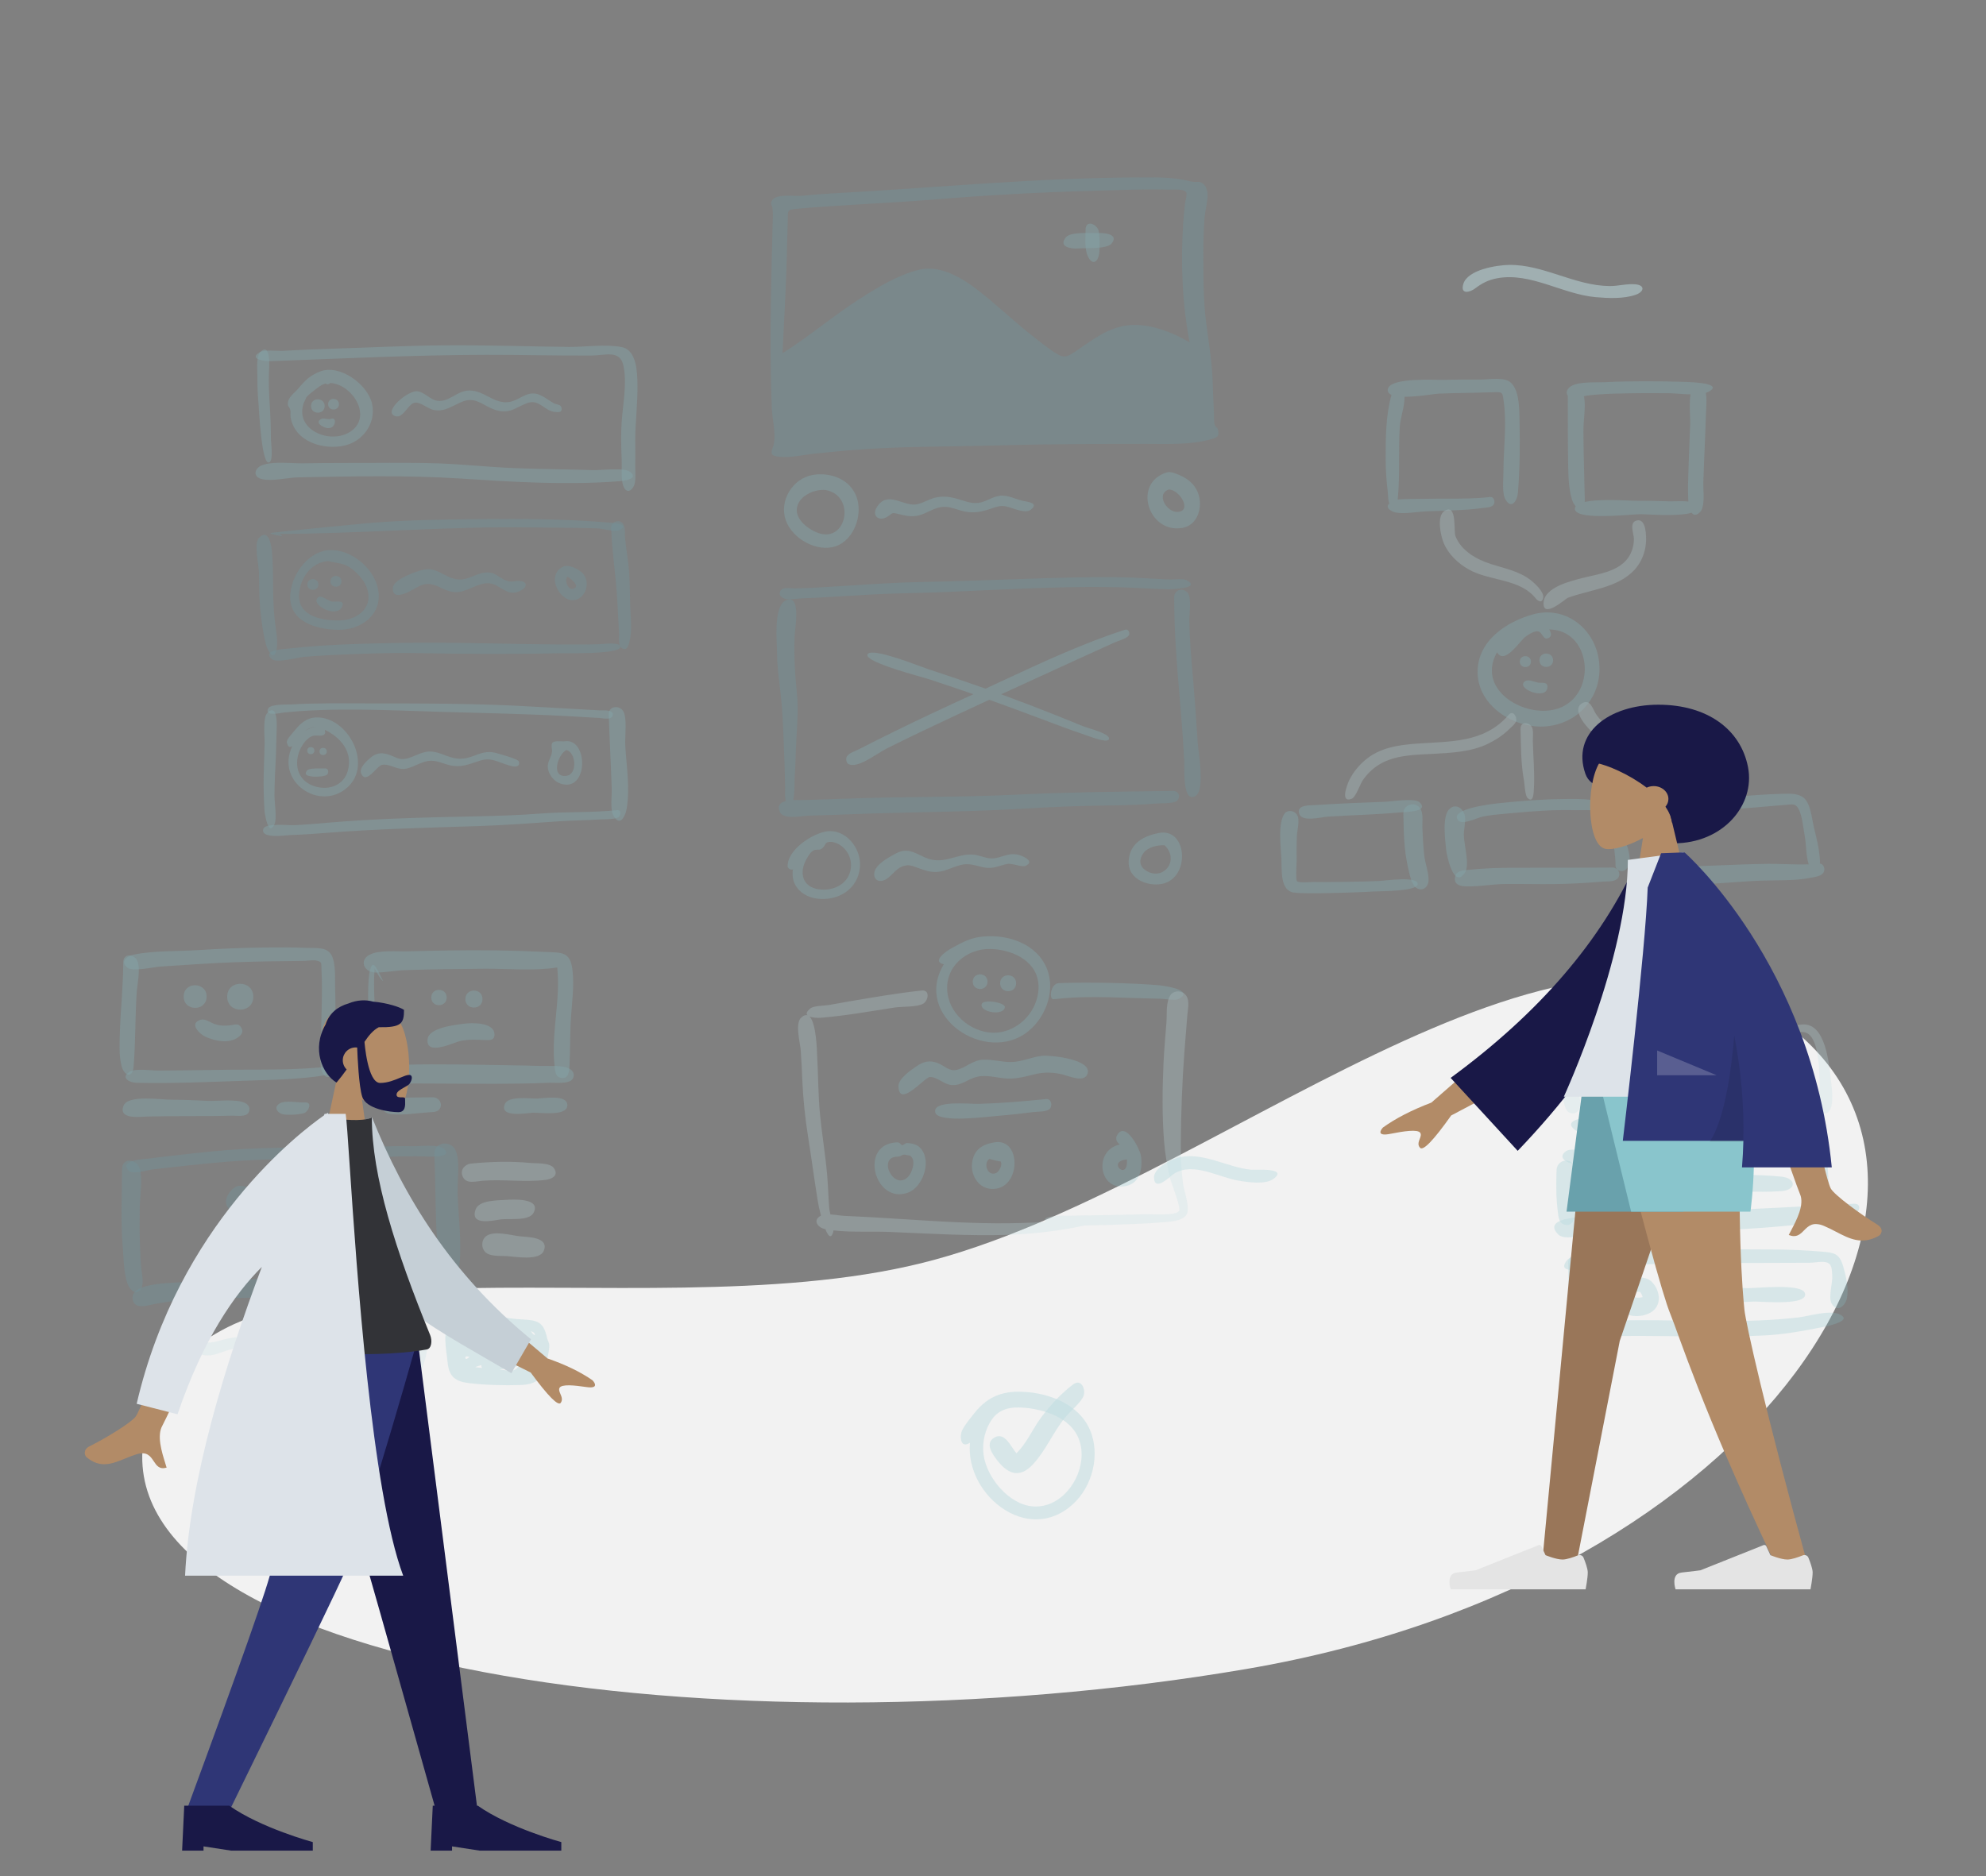 <svg width="927" height="876" viewBox="0 0 927 876" fill="none" xmlns="http://www.w3.org/2000/svg">
<rect x="0" y="0" width="927" height="876" fill="#808080" stroke="none"/>
<g clip-path="url(#clip0)">
<path fill-rule="evenodd" clip-rule="evenodd" d="M67.409 669.721C87.837 561.543 294.533 623.171 430.04 589.727C565.548 556.284 725.865 400.532 831.966 476.827C938.066 553.122 825.176 737.549 581.828 779.168C338.478 820.788 46.983 777.898 67.409 669.721Z" fill="#F2F2F2"/>
<g opacity="0.5">
<path opacity="0.5" fill-rule="evenodd" clip-rule="evenodd" d="M121.397 164.472C119.427 166.495 120.192 173.685 120.151 176.346C120.087 180.488 120.338 184.594 120.675 188.721C120.9 191.486 122.172 217.859 125.712 215.833C127.708 214.692 126.457 207.062 126.453 204.649C126.445 199.285 126.227 193.933 125.88 188.58C125.557 183.611 125.354 178.699 125.54 173.72C125.585 172.505 126.691 159.018 121.397 164.472Z" fill="#89C5CC"/>
<path opacity="0.5" fill-rule="evenodd" clip-rule="evenodd" d="M207.208 161.221C190.28 161.359 173.358 162.218 156.438 162.744C148.296 162.998 140.159 163.32 132.027 163.784C129.254 163.942 123.311 163.029 121.002 164.548C115.876 167.919 124.142 168.707 126.346 168.625C159.832 167.377 193.328 165.731 226.841 165.654C243.282 165.617 259.713 166.097 276.155 165.99C282.44 165.949 289.399 163.164 290.986 170.687C292.777 179.175 290.719 188.627 290.159 197.158C289.786 202.852 289.919 208.429 290.168 214.119C290.328 217.763 289.911 221.87 290.539 225.448C291.141 228.892 293.549 230.957 295.756 227.099C297.075 224.793 296.419 219.1 296.507 216.43C296.624 212.833 296.514 209.236 296.514 205.638C296.513 196.857 297.718 188.111 297.559 179.33C297.456 173.668 297.164 163.405 290.221 162.045C282.574 160.546 273.175 162.052 265.349 161.961C245.96 161.733 226.603 161.065 207.208 161.221Z" fill="#89C5CC"/>
<path opacity="0.5" fill-rule="evenodd" clip-rule="evenodd" d="M160.564 216.148C154.18 216.148 147.796 216.188 141.414 216.296C135.94 216.389 127.333 215.216 122.238 217.23C118.75 218.608 117.824 222.613 122.238 223.68C127.053 224.843 134.309 222.941 139.346 222.849C164.605 222.391 190.108 221.793 215.332 223.437C238.968 224.975 263.059 226.468 286.729 224.843C288.72 224.707 298.877 224.291 294.242 220.376C291.539 218.09 280.579 219.593 277.065 219.483C264.671 219.099 252.264 219.014 239.874 218.531C227.644 218.053 215.47 216.64 203.236 216.29C189.024 215.882 174.781 216.148 160.564 216.148Z" fill="#89C5CC"/>
<path opacity="0.5" fill-rule="evenodd" clip-rule="evenodd" d="M154.176 178.812C164.125 179.259 173.969 194.097 163.902 201.267C154.458 207.997 136.76 200.622 142.011 187.575C141.256 189.461 142.966 185.525 142.987 185.499C143.986 184.29 145.778 182.95 147.01 181.997C148.418 180.904 149.885 179.704 151.583 179.156C152.698 178.797 152.523 180.148 154.176 178.812ZM149.331 173.461C144.675 175.33 142.55 177.439 139.349 181.256C137.136 183.897 134.312 185.287 134.337 188.855C134.344 189.645 135.329 190.513 135.501 191.275C135.737 192.326 135.464 193.673 135.65 194.79C137.577 206.32 150.952 210.206 160.743 208.029C169.271 206.133 175.65 197.714 173.675 188.559C171.685 179.343 158.397 169.814 149.331 173.461Z" fill="#89C5CC"/>
<path opacity="0.5" fill-rule="evenodd" clip-rule="evenodd" d="M145.183 189.555C145.183 193.702 151.554 193.702 151.554 189.555C151.554 185.454 145.183 185.278 145.183 189.555Z" fill="#89C5CC"/>
<path opacity="0.5" fill-rule="evenodd" clip-rule="evenodd" d="M153.154 188.715C153.154 192.01 158.215 192.01 158.215 188.715C158.215 185.457 153.154 185.318 153.154 188.715Z" fill="#89C5CC"/>
<path opacity="0.5" fill-rule="evenodd" clip-rule="evenodd" d="M154.721 195.512C153.1 196.152 151.043 194.824 149.713 195.698C147.357 197.251 149.719 198.654 150.982 199.277C156.669 202.084 157.681 194.344 154.721 195.512Z" fill="#89C5CC"/>
<path opacity="0.5" fill-rule="evenodd" clip-rule="evenodd" d="M241.584 186.32C241.413 186.393 240.811 186.656 241.584 186.32V186.32ZM216.814 182.597C212.557 183.585 208.963 187.674 204.338 187.126C200.794 186.708 198.394 183.19 194.896 182.679C190.42 182.025 178.237 192.524 184.642 194.326C188.379 195.378 190.452 188.355 193.753 187.982C196.365 187.687 199.916 190.981 202.622 191.45C207.671 192.324 211.138 189.465 215.569 187.62C220.385 185.617 223.125 187.421 227.313 189.649C230.619 191.406 233.733 192.551 237.515 191.826C241.065 191.146 245.525 187.391 249.099 187.776C252.599 188.153 255.097 191.91 258.697 192.259C260.181 192.402 262.391 192.922 262.142 190.566C261.941 188.681 259.896 189.001 258.615 188.314C255.323 186.552 252.244 183.429 248.272 183.696C245.283 183.897 242.562 186.056 239.809 187.089C230.789 190.472 225.718 180.544 216.814 182.597Z" fill="#89C5CC"/>
<path opacity="0.5" fill-rule="evenodd" clip-rule="evenodd" d="M224.35 242.331C206.952 242.496 189.494 242.761 172.145 244.195C168.031 244.535 126.032 248.614 126.112 248.908C126.259 249.45 131.662 250.281 131.628 250.408C131.263 249.481 130.431 249.096 129.131 249.257C168.965 249.257 208.67 245.589 248.556 246.249C258.578 246.414 268.637 246.345 278.652 246.67C281.153 246.751 287.348 248.593 289.31 247.433C294.464 244.386 285.103 244.034 283.552 243.907C263.923 242.291 244.033 242.129 224.35 242.331Z" fill="#69A1AC"/>
<path opacity="0.5" fill-rule="evenodd" clip-rule="evenodd" d="M120.956 251.024C118.355 253.706 120.75 263.354 120.852 266.98C121 272.222 120.878 277.501 121.326 282.73C121.836 288.703 122.628 295.066 124.152 300.861C124.991 304.053 127.937 309.126 129.105 303.327C129.938 299.182 128.673 293.687 128.232 289.466C127.643 283.82 127.5 278.249 127.479 272.574C127.459 267.631 127.366 262.666 126.971 257.739C126.767 255.18 125.516 246.36 120.956 251.024Z" fill="#69A1AC"/>
<path opacity="0.5" fill-rule="evenodd" clip-rule="evenodd" d="M186.395 300.156C174.048 300.374 161.675 300.674 149.35 301.466C144.298 301.792 139.249 302.277 134.216 302.825C133.19 302.937 121.821 303.412 126.901 307.726C129.194 309.675 138.625 306.981 141.74 306.7C146.98 306.228 152.217 305.921 157.471 305.693C169.646 305.161 181.857 304.692 194.044 304.908C216.3 305.307 238.413 305.483 260.675 304.973C263.838 304.901 288.618 305.581 289.46 302.198C290.137 299.471 281.276 300.722 279.66 300.771C273.733 300.952 267.805 300.911 261.875 300.879C236.757 300.747 211.494 299.719 186.395 300.156Z" fill="#69A1AC"/>
<path opacity="0.5" fill-rule="evenodd" clip-rule="evenodd" d="M285.264 246.5C285.656 257.804 287.528 269.096 288.127 280.435C288.4 285.617 288.722 290.796 288.968 295.981C289.049 297.653 288.393 301.684 290.316 302.646C292.955 303.966 293.31 301.307 293.804 299.508C295.231 294.313 294.266 287.564 294.136 282.228C294.011 277.061 294.002 271.883 293.631 266.725C293.251 261.455 292.22 256.285 291.742 251.034C291.539 248.814 292.247 245.118 289.954 243.739C287.973 242.548 285.179 244.05 285.264 246.5Z" fill="#69A1AC"/>
<path opacity="0.5" fill-rule="evenodd" clip-rule="evenodd" d="M163.91 265.304C163.956 265.342 164.003 265.379 164.049 265.416C164.003 265.379 163.956 265.342 163.91 265.304ZM153.417 261.955C157.329 263.104 160.543 262.676 164.281 265.604C167.379 268.033 170.557 271.587 171.584 275.514C173.958 284.585 165.909 289.558 158.364 289.656C150.635 289.755 139.194 287.911 139.59 277.724C139.894 269.897 145.451 262.259 153.417 261.955ZM153.693 256.828C143.547 257.347 135.363 269.065 135.451 278.926C135.557 290.88 148.727 293.96 158.084 294.042C168.643 294.135 179.172 286.637 176.343 274.426C174.076 264.642 163.449 256.306 153.693 256.828Z" fill="#69A1AC"/>
<path opacity="0.5" fill-rule="evenodd" clip-rule="evenodd" d="M143.487 272.877C143.487 276.211 148.608 276.211 148.608 272.877C148.608 269.583 143.487 269.441 143.487 272.877Z" fill="#69A1AC"/>
<path opacity="0.5" fill-rule="evenodd" clip-rule="evenodd" d="M154.229 271.414C154.229 274.774 159.39 274.774 159.39 271.414C159.39 268.093 154.229 267.95 154.229 271.414Z" fill="#69A1AC"/>
<path opacity="0.5" fill-rule="evenodd" clip-rule="evenodd" d="M148.308 279.018C144.974 282.439 156.684 288.438 159.445 283.678C161.714 279.767 156.775 281.065 155.025 280.853C153.122 280.623 149.861 277.424 148.308 279.018Z" fill="#69A1AC"/>
<path opacity="0.5" fill-rule="evenodd" clip-rule="evenodd" d="M241.927 271.483C241.606 271.622 241.606 271.622 241.927 271.483V271.483ZM197.955 265.912C194.58 266.563 183.503 270.406 183.354 274.523C183.08 282.008 193.928 274.341 196.284 273.357C202.682 270.683 206.045 276.138 212.473 276.426C218.055 276.676 223.189 271.762 228.448 272.343C233.959 272.953 236.608 278.98 242.969 275.78C246.335 274.088 246.25 271.476 242.472 271.23C240.189 271.082 238.62 272.052 236.24 271.042C232.517 269.463 231.017 266.891 226.563 267.3C223.2 267.609 220.163 269.557 216.88 270.312C209.367 272.038 205.199 264.516 197.955 265.912Z" fill="#69A1AC"/>
<path opacity="0.5" fill-rule="evenodd" clip-rule="evenodd" d="M267.85 274.733C267.617 274.833 267.617 274.833 267.85 274.733V274.733ZM268.701 271.617C268.739 271.633 268.993 271.997 268.701 271.617V271.617ZM264.833 269.237C264.687 269.352 264.687 269.352 264.833 269.237V269.237ZM264.917 269.208C265.667 269.67 271.699 273.911 267.318 274.911C265.093 275.417 263.253 270.815 264.917 269.208ZM262.92 264.509C253.258 269.04 263.655 285.253 271.238 278.665C274.428 275.894 274.848 270.291 271.744 267.403C269.885 265.673 265.444 263.323 262.92 264.509Z" fill="#69A1AC"/>
<path opacity="0.5" fill-rule="evenodd" clip-rule="evenodd" d="M172.218 328.398C160.161 328.402 147.998 328.142 135.957 328.876C133.931 329 126.212 328.603 125.168 330.781C123.258 334.766 131.201 332.788 132.354 332.669C156.329 330.2 181.371 331.621 205.424 332.325C225.097 332.899 244.663 333.256 264.311 334.3C269.476 334.573 274.636 334.875 279.797 335.196C281.48 335.301 285.714 336.447 286.068 333.684C286.397 331.127 281.115 331.704 279.796 331.633C269.305 331.065 258.821 330.47 248.332 329.863C223.088 328.399 197.502 328.393 172.218 328.398Z" fill="#89C5CC"/>
<path opacity="0.5" fill-rule="evenodd" clip-rule="evenodd" d="M124.781 332.828C122.529 335.13 123.585 343.921 123.522 346.826C123.412 351.908 123.179 356.987 123.074 362.066C122.965 367.376 123.117 372.711 123.422 378.013C123.55 380.239 125.327 390.999 128.124 384.841C129.374 382.089 128.094 374.426 128.113 371.308C128.148 365.635 128.445 359.984 128.719 354.317C128.956 349.447 128.965 344.571 129.171 339.699C129.236 338.145 129.415 328.048 124.781 332.828Z" fill="#89C5CC"/>
<path opacity="0.5" fill-rule="evenodd" clip-rule="evenodd" d="M288.097 378.219C276.362 379.456 264.44 378.873 252.663 379.786C242.512 380.573 232.37 380.895 222.193 381.117C199.148 381.616 176.064 382.105 153.085 384.08C147.849 384.529 142.618 385.007 137.368 385.248C134.742 385.368 123.722 384.139 122.902 386.986C121.504 391.835 133.288 389.915 135.829 389.839C141.419 389.674 146.982 389.258 152.555 388.822C175.986 386.986 199.504 386.437 222.985 385.674C235.754 385.26 248.435 384.299 261.176 383.425C267.527 382.99 273.895 382.976 280.245 382.553C281.907 382.442 287.788 382.66 288.983 381.285C289.804 380.341 290.012 378.036 288.097 378.219Z" fill="#89C5CC"/>
<path opacity="0.5" fill-rule="evenodd" clip-rule="evenodd" d="M284.119 333.653C284.521 345.225 285.158 356.787 285.537 368.358C285.651 371.837 284.629 378.074 286.513 381.142C289.543 386.078 291.909 380.855 292.463 377.78C294.215 368.076 292.332 357.356 291.842 347.592C291.657 343.867 292.782 335.576 291.03 332.242C289.363 329.067 283.97 329.385 284.119 333.653Z" fill="#89C5CC"/>
<path opacity="0.5" fill-rule="evenodd" clip-rule="evenodd" d="M264.421 350.135C268.915 351.387 269.572 361.436 264.499 362.181C256.949 363.287 260.252 352.206 264.421 350.135ZM263.16 346.137C261.79 346.093 258.624 345.704 257.779 346.852C257.072 347.813 257.786 349.84 257.704 350.754C257.407 354.024 254.821 355.912 255.977 359.773C256.761 362.393 258.862 364.855 261.423 365.765C274.933 370.567 274.769 343.722 263.16 346.137Z" fill="#89C5CC"/>
<path opacity="0.5" fill-rule="evenodd" clip-rule="evenodd" d="M141.182 347.941C141.148 347.985 141.114 348.028 141.082 348.073C141.114 348.028 141.148 347.985 141.182 347.941ZM151.794 342.135C151.741 341.67 151.687 341.205 151.635 340.739C158.96 344.295 164.789 350.91 162.357 359.789C160.501 366.562 153.796 368.965 147.548 367.293C140.633 365.44 137.329 359.579 139.193 352.381C140.053 349.06 142.695 344.598 146.109 343.53C147.699 343.033 151.214 344.3 151.794 342.135ZM147.51 339.322C145.657 339.451 143.853 340.245 142.341 341.331C143.756 340.099 145.643 339.366 147.51 339.322ZM147.563 334.948C142.986 335.092 139.986 337.941 137.271 341.363C136.419 342.437 133.538 345.286 133.895 346.732C134.177 347.878 134.915 349.55 136.469 348.274C128.329 364.957 149.357 379.187 162.194 367.585C174.175 356.759 162.288 334.44 147.563 334.948Z" fill="#89C5CC"/>
<path opacity="0.5" fill-rule="evenodd" clip-rule="evenodd" d="M143.404 350.444C143.404 352.666 146.758 352.666 146.758 350.444C146.758 348.223 143.404 348.223 143.404 350.444Z" fill="#89C5CC"/>
<path opacity="0.5" fill-rule="evenodd" clip-rule="evenodd" d="M149.127 350.824C149.127 353.081 152.534 353.081 152.534 350.824C152.534 348.566 149.127 348.566 149.127 350.824Z" fill="#89C5CC"/>
<path opacity="0.5" fill-rule="evenodd" clip-rule="evenodd" d="M151.724 358.753C150.13 358.886 144.294 358.329 143.27 359.764C141.558 362.164 144.29 362.248 145.632 362.507C146.841 362.74 152.094 362.609 152.835 361.505C153.489 360.529 153.336 358.611 151.724 358.753Z" fill="#89C5CC"/>
<path opacity="0.5" fill-rule="evenodd" clip-rule="evenodd" d="M222.03 352.529C221.756 352.645 221.756 352.645 222.03 352.529V352.529ZM199.982 350.871C196.389 351.143 193.347 353.268 189.912 354.115C186.247 355.021 184.66 353.356 181.326 352.267C177.859 351.133 175.392 351.58 172.605 354.016C171.027 355.396 167.562 358.573 168.549 361.023C170.809 366.634 175.925 357.506 178.331 357.081C182.084 356.419 185.424 359.794 189.753 358.828C193.675 357.954 197.155 355.184 201.252 355.155C204.678 355.129 207.906 357.058 211.288 357.524C216.452 358.236 219.842 356.35 224.615 354.951C228.754 353.738 231.655 355.338 235.548 356.684C237.327 357.298 243.264 359.535 242.171 355.479C241.862 354.334 234.039 352.286 232.826 351.892C228.549 350.503 225.841 351.044 221.766 352.641C218.369 353.975 215.51 354.624 211.867 353.89C207.854 353.082 204.203 350.542 199.982 350.871Z" fill="#89C5CC"/>
</g>
<g opacity="0.5">
<path opacity="0.5" fill-rule="evenodd" clip-rule="evenodd" d="M365.257 164.91C365.837 152.083 366.633 139.275 367.053 126.441C367.262 120.081 367.425 113.721 367.583 107.36C367.617 105.944 367.653 104.528 367.685 103.111C367.786 98.299 367.231 97.906 371.94 97.479C392.947 95.572 414.037 94.94 435.069 93.215C460.435 91.134 485.932 89.697 511.37 89.053C522.673 88.767 534.025 88.173 545.33 88.534C547.834 88.614 552.751 87.944 553.738 89.946C554.164 90.811 553.27 93.788 553.157 94.786C552.803 97.905 552.472 101.034 552.268 104.167C551.065 122.65 551.782 141.599 555.262 159.802C547.098 155.067 536.783 150.995 527.268 151.803C517.567 152.628 510.31 158.391 502.544 163.696C498.152 166.698 496.673 167.486 492.291 164.58C488.514 162.074 484.941 159.21 481.379 156.398C475.88 152.059 470.692 147.356 465.36 142.807C455.558 134.444 442.051 122.54 428.512 126.045C418.839 128.549 409.907 134.016 401.511 139.366C389.037 147.316 377.746 157.051 365.257 164.91ZM533.374 82.838C485.179 82.838 437.345 87.643 389.285 90.242C384.265 90.513 379.263 90.913 374.262 91.409C370.929 91.74 362.778 90.351 360.593 93.28C359.135 95.234 360.387 95.527 360.593 97.384C360.851 99.724 360.698 102.496 360.632 104.973C360.471 110.941 360.302 116.908 360.171 122.876C359.673 145.433 359.362 167.986 360.25 190.536C360.444 195.455 362.186 202.265 361.233 207.044C360.543 210.504 358.235 212.609 363.557 213.248C368.793 213.878 375.196 212.277 380.437 211.764C385.708 211.249 390.979 210.688 396.256 210.241C419.202 208.297 442.371 208.591 465.378 207.944C488.59 207.293 511.813 207.251 535.034 207.237C544.75 207.232 555.853 207.794 565.333 205.045C568.668 204.076 569.208 203.599 568.385 200.197C568.23 199.55 567.223 199.312 566.927 198.145C566.525 196.556 566.731 194.625 566.638 192.973C566.331 187.572 566.223 182.162 565.976 176.759C565.563 167.73 564.049 158.967 562.93 150.029C561.638 139.708 561.704 129.227 561.678 118.837C561.663 113.074 561.807 107.331 562.257 101.584C562.546 97.898 564.311 92.395 563.416 88.958C562.97 87.246 562.241 85.889 560.508 85.153C559.411 84.685 558.487 85.051 557.403 84.933C556.116 84.792 555.313 84.606 553.772 84.247C547.167 82.708 540.104 82.838 533.374 82.838Z" fill="#69A1AC"/>
<path opacity="0.5" fill-rule="evenodd" clip-rule="evenodd" d="M506.702 107.377C506.698 110.969 506.153 116.27 507.764 119.652C509.806 123.943 512.362 122.602 513.038 118.57C513.426 116.26 513.416 109.423 512.695 107.377C511.674 104.481 506.702 102.509 506.702 107.377Z" fill="#89C5CC"/>
<path opacity="0.5" fill-rule="evenodd" clip-rule="evenodd" d="M512.563 108.765C509.284 108.883 499.733 108.074 497.515 110.786C493.709 115.436 500.334 116.26 503.179 115.999C506.471 115.698 516.643 116.433 518.848 113.719C522.536 109.177 515.141 108.668 512.563 108.765Z" fill="#89C5CC"/>
<path opacity="0.5" fill-rule="evenodd" clip-rule="evenodd" d="M385.31 228.764C399.726 231.339 395.241 253.943 381.601 248.707C376.847 246.883 369.844 241.611 372.471 235.401C374.433 230.76 380.829 228.322 385.31 228.764ZM379.341 221.736C369.966 223.359 363.556 233.793 366.771 242.894C369.872 251.674 381.633 258.103 390.308 254.948C398.589 251.935 402.72 240.605 399.929 232.317C397.012 223.657 387.509 220.322 379.341 221.736Z" fill="#89C5CC"/>
<path opacity="0.5" fill-rule="evenodd" clip-rule="evenodd" d="M467.028 231.408C463.439 231.715 460.337 234.299 456.725 234.756C453.348 235.184 450.55 233.995 447.388 233.046C443.566 231.898 440.061 231.394 436.155 232.413C433.171 233.192 430.227 235.281 427.127 235.533C421.026 236.029 413.936 228.87 409.173 236.967C406.889 240.847 410.205 243.348 413.62 241.538C417.18 239.65 415.433 238.975 419.85 240.09C423.534 241.019 426.513 241.524 430.203 240.221C433.547 239.042 436.482 236.885 440.116 236.641C443.675 236.404 446.77 238.071 450.171 238.79C454.354 239.675 458.054 239.005 462.018 237.658C465.787 236.374 467.292 235.674 471.096 236.818C473.504 237.542 478.767 239.844 481.111 237.989C485.164 234.782 479.738 234.313 477.6 233.857C474.159 233.124 470.599 231.107 467.028 231.408Z" fill="#89C5CC"/>
<path opacity="0.5" fill-rule="evenodd" clip-rule="evenodd" d="M549.165 229.253C549.194 229.276 549.222 229.299 549.25 229.321C549.222 229.299 549.192 229.276 549.165 229.253ZM545.641 228.496C550.881 228.842 556.547 238.659 549.605 239.008C544.718 239.252 539.25 230.657 545.641 228.496ZM544.906 220.463C528.337 225.221 535.911 249.244 551.893 246.469C559.153 245.208 561.613 236.56 559.213 230.157C558.182 227.408 556.172 225.09 553.771 223.508C552 222.339 546.931 219.884 544.906 220.463Z" fill="#89C5CC"/>
<path opacity="0.5" fill-rule="evenodd" clip-rule="evenodd" d="M467.604 270.613C482.184 270.099 496.766 269.584 511.361 269.445C519.27 269.37 527.137 269.512 535.036 269.978C538.538 270.184 542.039 270.384 545.545 270.536C546.15 270.563 546.985 270.52 547.907 270.474C550.077 270.365 552.726 270.231 553.973 270.908C560.945 274.701 546.74 275.117 545.013 275.087C541.146 275.02 537.283 274.823 533.42 274.627C530.044 274.456 526.668 274.285 523.288 274.198C501.607 273.651 479.794 274.653 458.077 275.65C453.099 275.878 448.126 276.107 443.16 276.316C437.887 276.539 432.617 276.683 427.346 276.826C419.812 277.032 412.278 277.239 404.744 277.674C401.867 277.84 398.991 278.015 396.115 278.192C391.994 278.444 387.874 278.697 383.752 278.92C380.525 279.095 377.296 279.265 374.065 279.349C373.483 279.363 372.725 279.447 371.897 279.537C369.894 279.757 367.484 280.021 366.181 279.474C364.615 278.815 363.348 277.894 364.21 275.941C364.937 274.291 367.584 274.489 369.515 274.634C370.042 274.674 370.516 274.708 370.881 274.701C377.05 274.578 383.204 274.222 389.361 273.834C391.614 273.692 393.865 273.546 396.116 273.401H396.117C407.839 272.643 419.549 271.886 431.299 271.68C443.405 271.467 455.504 271.04 467.604 270.613ZM543.754 369.296L547.946 369.244C550.111 369.438 551.079 371.774 549.688 373.57C548.625 374.946 544.53 375.008 541.86 375.048C541.12 375.059 540.49 375.07 540.064 375.105C533.095 375.68 526.14 375.939 519.15 376.009C504.431 376.152 489.767 376.801 475.071 377.663C460.029 378.545 444.974 378.876 429.918 379.209H429.916C418.84 379.452 407.762 379.697 396.69 380.16C390.348 380.425 384.006 380.623 377.662 380.795C376.981 380.813 376.074 380.913 375.048 381.027C371.041 381.472 365.218 382.119 363.899 378.846C362.728 375.942 364.355 374.605 366.735 373.997C366.359 372.277 366.429 369.86 366.468 368.475C366.481 368.059 366.489 367.736 366.483 367.553C366.424 365.818 366.382 364.081 366.34 362.345C366.293 360.377 366.246 358.41 366.173 356.443C366.105 354.659 366.044 352.872 365.981 351.084C365.735 344.035 365.49 336.968 364.961 329.947C364.718 326.705 364.332 323.503 363.946 320.306C363.331 315.2 362.716 310.108 362.689 304.897C362.684 303.959 362.637 302.787 362.586 301.464C362.323 294.698 361.907 284 365.991 280.743C373.193 276.421 371.768 288.894 371.133 294.461C371.029 295.381 370.945 296.111 370.925 296.548C370.512 305.804 371.073 314.654 371.979 323.852C372.591 330.064 372.233 336.255 371.876 342.457C371.748 344.671 371.621 346.887 371.537 349.107C371.495 350.204 371.458 351.302 371.421 352.398C371.307 355.775 371.195 359.148 370.948 362.521C370.92 362.886 370.911 363.585 370.9 364.479C370.868 367 370.816 371.068 370.291 373.538C371.409 373.488 372.492 373.501 373.389 373.511C373.959 373.517 374.454 373.523 374.832 373.511C376.551 373.457 378.271 373.405 379.99 373.354C385.068 373.2 390.147 373.047 395.224 372.851C407.21 372.388 419.199 372.233 431.189 372.078C445.35 371.896 459.511 371.713 473.666 371.021C496.993 369.881 520.402 369.588 543.754 369.296ZM548.081 278.8C548.069 294.657 549.261 310.078 550.654 325.872C551.516 335.641 552.206 345.447 552.756 355.24C552.781 355.693 552.778 356.45 552.773 357.398V357.399C552.745 362.815 552.685 374.484 557.89 371.692C561.82 369.584 560.309 357.363 559.473 350.6C559.29 349.117 559.139 347.896 559.085 347.102C558.971 345.411 558.858 343.719 558.746 342.029C558.222 334.179 557.699 326.333 557.011 318.492L556.865 316.838C556.068 307.781 555.272 298.73 555.13 289.63C555.119 288.878 555.189 287.83 555.268 286.645C555.499 283.22 555.805 278.658 554.421 276.839C552.474 274.279 548.085 275.036 548.081 278.8Z" fill="#69A1AC"/>
<path opacity="0.5" fill-rule="evenodd" clip-rule="evenodd" d="M468.27 317.672C486.893 309.008 505.734 300.243 525.099 294.001C526.5 293.55 527.384 295.034 527.067 296.28C526.739 297.563 523.71 298.658 521.701 299.385C521.099 299.602 520.589 299.787 520.271 299.932C517.567 301.175 514.854 302.402 512.142 303.629C509.365 304.885 506.588 306.143 503.817 307.415C498.058 310.062 492.293 312.697 486.528 315.332C480.354 318.153 474.181 320.974 468.012 323.811C467.779 323.918 467.545 324.026 467.312 324.133C475.698 327.198 484.036 330.399 492.337 333.698C495.173 334.824 498.001 335.976 500.828 337.126C502.428 337.777 504.027 338.427 505.63 339.074C506.151 339.284 507.059 339.57 508.15 339.913C511.705 341.028 517.205 342.756 517.612 344.5C518.273 347.342 510.679 344.593 507.814 343.556C507.435 343.418 507.138 343.311 506.955 343.25C502.727 341.86 498.551 340.313 494.377 338.766L493.798 338.551C490.489 337.326 487.186 336.086 483.883 334.847C477.429 332.428 470.976 330.007 464.487 327.686C463.57 327.357 462.652 327.03 461.734 326.704C451.321 331.515 440.929 336.37 430.571 341.303C425.017 343.949 419.493 346.655 413.984 349.398C412.782 349.997 411.292 350.922 409.675 351.928C405.799 354.337 401.184 357.206 398.009 357.134C396.308 357.095 395.16 356.72 394.982 354.598C394.799 352.408 397.531 351.261 399.496 350.435C399.965 350.236 400.391 350.057 400.723 349.887C406.611 346.859 412.535 343.907 418.477 340.993C430.277 335.205 442.188 329.648 454.14 324.201C454.209 324.17 454.278 324.139 454.346 324.107C447.717 321.801 441.07 319.548 434.407 317.344C433.742 317.124 432.379 316.736 430.587 316.224C422.117 313.813 404.076 308.674 404.879 305.673C405.799 302.239 422.713 308.514 430.202 311.293C431.606 311.814 432.679 312.212 433.252 312.4C442.205 315.333 451.133 318.35 460.015 321.505C462.762 320.236 465.513 318.956 468.27 317.672Z" fill="#89C5CC"/>
<path opacity="0.5" fill-rule="evenodd" clip-rule="evenodd" d="M388.473 393.083C393.924 394.066 397.769 399.444 397.172 405.075C396.363 412.685 388.988 416.172 382.174 415.18C374.444 414.053 372.818 407.332 376.564 400.868C377.393 399.437 378.346 397.723 379.855 396.97C380.89 396.452 382.211 396.909 383.045 396.492C385.971 395.028 384.211 392.694 388.473 393.083ZM385.99 388.113C379.338 388.987 367.048 396.903 367.669 404.823C368.209 405.741 369.021 406.116 370.105 405.95C369.844 407.666 369.929 409.363 370.36 411.042C370.992 413.222 372.253 415.009 373.942 416.427C377.421 419.352 382.176 420.069 386.508 419.556C394.596 418.601 400.97 412.916 401.425 404.264C401.868 395.819 394.7 386.982 385.99 388.113Z" fill="#89C5CC"/>
<path opacity="0.5" fill-rule="evenodd" clip-rule="evenodd" d="M418.21 398.419C415.225 400.045 410.503 402.544 408.753 405.633C406.904 408.896 408.818 412.466 412.714 410.923C415.807 409.698 417.774 405.804 421.073 404.556C423.985 403.455 425.157 404.016 428.235 405.113C431.406 406.242 434.177 407.335 437.604 407.057C441.912 406.709 445.643 404.14 449.859 403.556C453.409 403.064 456.337 404.484 459.737 405.05C463.682 405.705 466.261 404.17 469.951 403.37C472.462 402.826 476.886 405.039 478.718 404.211C482.834 402.349 478.479 400.074 476.2 399.322C472.36 398.056 469.998 399.173 466.346 400.224C462.381 401.364 460.669 400.506 456.878 399.459C449.21 397.341 443.286 402.464 436.018 401.533C429.29 400.67 425.263 394.577 418.21 398.419Z" fill="#89C5CC"/>
<path opacity="0.5" fill-rule="evenodd" clip-rule="evenodd" d="M543.592 394.633C550.972 401.749 542.681 411.873 534.543 406.186C531.68 404.185 531.633 400.97 533.862 398.093C535.901 395.463 540.38 394.437 543.592 394.633ZM540.856 388.882C533.961 390.262 527.457 393.516 526.832 401.7C526.223 409.685 534.188 413.394 540.878 412.871C555.901 411.693 554.815 386.107 540.856 388.882Z" fill="#89C5CC"/>
</g>
<path opacity="0.5" fill-rule="evenodd" clip-rule="evenodd" d="M704.193 123.678C698.677 123.788 685.057 125.851 683.032 132.561C681.495 137.653 686.061 136.535 688.508 134.682C691.819 132.176 694.721 130.676 698.824 129.913C714.449 127.007 729.462 137.43 744.938 138.748C750.801 139.248 757.875 139.573 763.472 137.621C767.458 136.23 767.978 133.198 763.43 132.737C759.565 132.344 755.288 133.581 751.326 133.546C734.929 133.402 720.354 123.361 704.193 123.678Z" fill="#C1DEE2"/>
<g opacity="0.5">
<path opacity="0.5" fill-rule="evenodd" clip-rule="evenodd" d="M124.655 442.331C114.102 442.452 103.554 442.853 93.022 443.538C83.006 444.191 72.139 443.695 62.286 445.692C59.489 446.259 55.709 448.88 59.429 451.765C62.044 453.793 71.611 451.461 74.733 451.264C86.231 450.536 97.736 449.666 109.251 449.248C120.152 448.851 131.052 448.712 141.959 448.6C143.624 448.583 146.387 448.034 148.046 448.531C150.428 449.245 149.863 449.44 150.041 452.549C150.364 458.184 150.275 463.839 150.167 469.479C150.061 474.938 149.865 480.395 149.885 485.855C149.897 489.751 148.687 497.492 150.587 500.876C153.323 505.746 156.162 500.456 156.366 497.22C156.758 491.03 156.583 484.766 156.584 478.568C156.585 472.751 156.627 466.934 156.428 461.12C156.282 456.92 156.866 449.589 154.666 445.771C152.425 441.882 147.03 442.72 143.094 442.535C136.953 442.245 130.801 442.265 124.655 442.331Z" fill="#89C5CC"/>
<path opacity="0.5" fill-rule="evenodd" clip-rule="evenodd" d="M57.511 449.349C57.523 460.28 56.293 471.136 55.949 482.054C55.791 487.073 55.47 492.584 56.705 497.511C57.951 502.487 61.91 503.565 62.366 498.01C63.289 486.764 63.063 475.101 63.782 463.765C64.036 459.761 65.688 452.426 64.145 448.678C62.788 445.376 57.505 444.743 57.511 449.349Z" fill="#89C5CC"/>
<path opacity="0.5" fill-rule="evenodd" clip-rule="evenodd" d="M156.47 497.527C138.143 500.021 118.984 499.111 100.526 499.504C91.67 499.692 82.817 499.704 73.96 499.799C70.869 499.831 63.02 498.623 60.346 500.41C56.089 503.254 60.708 505.449 63.526 505.513C81.004 505.905 98.676 505.08 116.15 504.49C124.002 504.224 131.878 504.095 139.709 503.409C144.529 502.986 149.797 502.577 154.478 501.245C155.475 500.961 157.648 501.02 157.871 499.621C158.008 498.756 157.759 497.344 156.47 497.527Z" fill="#89C5CC"/>
<path opacity="0.5" fill-rule="evenodd" clip-rule="evenodd" d="M80.261 513.413C75.168 513.444 59.818 511.011 57.709 516.119C54.897 522.931 65.867 521.341 68.818 521.262C75.519 521.086 82.215 521.067 88.918 521.071C95.495 521.073 102.072 521.029 108.647 520.868C110.552 520.822 114.987 521.635 116.083 519.276C116.916 517.483 116.258 516.068 114.721 515.119C111.025 512.835 101.423 514.159 97.095 513.954C91.492 513.689 85.871 513.413 80.261 513.413Z" fill="#89C5CC"/>
<path opacity="0.5" fill-rule="evenodd" clip-rule="evenodd" d="M142.228 514.675C139.317 514.852 133.429 513.618 130.821 514.989C127.857 516.546 128.902 518.984 131.46 520.055C133.232 520.797 140.502 520.408 142.228 519.549C144.027 518.653 146.061 514.432 142.228 514.675Z" fill="#89C5CC"/>
<path opacity="0.5" fill-rule="evenodd" clip-rule="evenodd" d="M174.142 450.422C171.033 451.3 171.976 469.451 171.896 472.328C171.677 480.212 170.815 490.127 173.362 497.72C174.986 502.56 178.107 501.903 177.574 496.808C177.108 492.335 176.307 487.914 175.96 483.413C175.177 473.227 174.109 462.362 174.85 452.167C175.165 452.759 178.114 458.254 178.808 457.843C178.599 457.972 175.407 450.08 174.142 450.422Z" fill="#89C5CC"/>
<path opacity="0.5" fill-rule="evenodd" clip-rule="evenodd" d="M209.114 443.736C202.821 443.833 196.53 443.948 190.24 444.127C185.238 444.27 177.38 443.425 172.794 445.589C167.332 448.164 169.923 453.903 175.053 454.024C179.591 454.133 184.43 453.08 189.009 452.919C201.377 452.484 213.767 452.391 226.14 452.281C237.332 452.182 248.998 453.41 260.091 451.681C261.736 466.706 257.286 481.794 258.8 496.991C259.034 499.35 258.929 502.682 261.85 503.219C265.537 503.898 265.688 500.143 265.827 497.455C266.227 489.778 266.01 482.095 266.558 474.408C267.064 467.284 268.061 460.004 267.218 452.869C266.182 444.089 262.09 444.793 254.859 444.428C239.584 443.658 224.405 443.506 209.114 443.736Z" fill="#89C5CC"/>
<path opacity="0.5" fill-rule="evenodd" clip-rule="evenodd" d="M188.028 497.086C184.821 497.17 179.497 496.154 177.443 499.315C175.306 502.605 177.841 505.474 180.949 506.149C184.628 506.948 189.425 505.853 193.243 505.841C197.219 505.828 201.197 505.875 205.173 505.89C222.219 505.958 239.339 506.224 256.374 505.5C258.753 505.398 265.505 506.218 267.151 503.871C268.613 501.791 267.591 499.924 265.666 498.864C262.509 497.124 256.025 497.786 252.514 497.648C248.177 497.478 243.834 497.422 239.495 497.353C222.369 497.081 205.153 496.651 188.028 497.086Z" fill="#89C5CC"/>
<path opacity="0.5" fill-rule="evenodd" clip-rule="evenodd" d="M202.448 512.293C196.069 512.405 189.262 512.117 182.946 513.112C177.393 513.987 176.709 519.508 182.687 520.153C188.181 520.747 194.842 519.638 200.362 519.273C202.323 519.143 204.603 519.328 205.542 517.099C206.523 514.77 204.648 512.536 202.448 512.293Z" fill="#89C5CC"/>
<path opacity="0.5" fill-rule="evenodd" clip-rule="evenodd" d="M250.676 512.872C247.271 512.96 237.326 511.454 235.64 515.454C232.831 522.111 246.295 519.583 248.878 519.485C252.134 519.361 264.821 521.317 264.824 515.987C264.826 510.761 253.794 512.794 250.676 512.872Z" fill="#89C5CC"/>
<path opacity="0.5" fill-rule="evenodd" clip-rule="evenodd" d="M56.961 545.959C56.969 558.071 56.236 570.298 57.31 582.38C57.755 587.377 57.678 596.95 60.493 601.186C62.491 604.193 65.262 603.983 66.353 600.372C67.083 597.958 65.916 593.131 65.786 590.548C65.66 588.07 65.514 585.593 65.402 583.113C65.116 576.727 65.139 570.352 65.224 563.962C65.297 558.481 66.58 551.229 65.37 545.959C64.243 541.047 56.961 539.898 56.961 545.959Z" fill="#69A1AC"/>
<path opacity="0.5" fill-rule="evenodd" clip-rule="evenodd" d="M175.337 535.303C154.902 535.83 134.42 535.36 114.003 536.399C103.934 536.912 93.904 538.039 83.885 539.161C78.963 539.714 74.044 540.283 69.13 540.906C67.647 541.094 55.326 541.584 59.961 546.402C61.984 548.507 68.423 546.31 70.971 545.999C75.905 545.4 80.848 544.878 85.788 544.341C95.189 543.318 104.601 542.35 114.042 541.812C136.277 540.545 158.603 540.925 180.86 540.081C186.881 539.853 192.882 539.689 198.905 539.933C200.488 539.996 212.109 540.604 207.063 536.189C204.677 534.102 195.681 535.179 192.7 535.116C186.912 534.994 181.122 535.154 175.337 535.303Z" fill="#69A1AC"/>
<path opacity="0.5" fill-rule="evenodd" clip-rule="evenodd" d="M203.195 555.71C203.094 550.114 202.993 544.518 202.745 538.926C202.484 533.037 210.285 532.146 212.597 536.912C214.264 540.344 213.97 546.182 213.719 551.187C213.618 553.203 213.523 555.085 213.567 556.618C213.666 560.132 213.918 563.768 214.172 567.45C214.813 576.717 215.476 586.29 213.791 595.038C212.972 599.29 209.486 601.523 207.164 599.207C207.161 599.211 207.158 599.216 207.154 599.221C206.281 600.544 203.564 600.542 201.562 600.539C201.011 600.539 200.514 600.538 200.126 600.565C194.642 600.949 189.261 601.596 183.825 602.433C172.997 604.102 162.263 605.128 151.318 605.406C143.89 605.596 136.453 605.659 129.015 605.723C114.769 605.844 100.516 605.965 86.317 606.968C81.529 607.306 76.814 607.886 72.105 608.812C71.704 608.891 71.259 608.993 70.785 609.102C67.284 609.902 62.215 611.062 61.868 606.03C61.457 600.057 74.044 599.274 80.522 598.872C81.51 598.81 82.357 598.758 82.993 598.697C102.661 596.816 122.638 597.107 142.39 597.396C143.347 597.409 144.304 597.423 145.26 597.437C146.8 597.459 148.341 597.485 149.882 597.511C158.339 597.655 166.786 597.798 175.239 597.266C179.086 597.024 182.985 596.899 186.889 596.775C193.119 596.577 199.366 596.377 205.46 595.698C204.54 592.034 204.38 587.711 204.228 583.636C204.169 582.049 204.112 580.501 204.011 579.042C203.477 571.276 203.335 563.493 203.195 555.71Z" fill="#69A1AC"/>
<path opacity="0.5" fill-rule="evenodd" clip-rule="evenodd" d="M219.734 543.24C216.973 543.625 214.671 546.056 215.903 549.137C217.455 553.018 222.079 551.501 225.133 551.255C234.842 550.473 244.979 552.036 254.571 550.857C257.19 550.535 260.989 549.068 258.638 545.448C256.87 542.728 250.429 543.205 247.691 542.945C238.327 542.053 229.086 542.292 219.734 543.24Z" fill="#C1DEE2"/>
<path opacity="0.5" fill-rule="evenodd" clip-rule="evenodd" d="M236.119 560.169C232.355 560.429 223.59 560.224 222.003 564.63C219.157 572.533 230.304 569.748 233.699 569.298C237.641 568.777 246.937 570.174 249.036 566.243C252.79 559.211 239.422 559.934 236.119 560.169Z" fill="#C1DEE2"/>
<path opacity="0.5" fill-rule="evenodd" clip-rule="evenodd" d="M226.437 577.513C224.651 579.35 224.648 582.631 226.437 584.47C228.627 586.72 233.4 586.253 236.277 586.416C240.291 586.647 251.82 588.83 253.813 583.97C256.502 577.412 246.062 577.549 242.629 577.177C238.66 576.748 229.727 574.129 226.437 577.513Z" fill="#C1DEE2"/>
<path opacity="0.5" fill-rule="evenodd" clip-rule="evenodd" d="M85.732 465.258C85.732 472.308 96.44 472.308 96.44 465.258C96.44 458.245 85.732 458.138 85.732 465.258Z" fill="#89C5CC"/>
<path opacity="0.5" fill-rule="evenodd" clip-rule="evenodd" d="M106.043 465.338C106.043 473.398 118.239 473.381 118.239 465.338C118.239 457.306 106.043 457.223 106.043 465.338Z" fill="#89C5CC"/>
<path opacity="0.5" fill-rule="evenodd" clip-rule="evenodd" d="M93.755 476.055C87.827 477.738 93.288 482.905 96.041 484.085C100.417 485.961 106.388 487.345 110.764 484.531C112.505 483.412 113.919 481.925 112.643 479.753C111.283 477.439 109.422 478.469 107.352 478.681C104.729 478.953 102.61 478.911 100.078 478.046C98.188 477.401 95.817 475.471 93.755 476.055Z" fill="#89C5CC"/>
<path opacity="0.5" fill-rule="evenodd" clip-rule="evenodd" d="M201.297 465.704C201.297 470.473 208.497 470.473 208.497 465.704C208.497 460.934 201.297 460.934 201.297 465.704Z" fill="#89C5CC"/>
<path opacity="0.5" fill-rule="evenodd" clip-rule="evenodd" d="M217.221 466.421C217.221 471.72 225.221 471.721 225.221 466.421C225.221 461.123 217.221 461.123 217.221 466.421Z" fill="#89C5CC"/>
<path opacity="0.5" fill-rule="evenodd" clip-rule="evenodd" d="M216.629 477.92C212.427 478.478 200.273 479.744 199.593 485.071C198.545 493.289 211.861 486.637 214.9 485.992C218.772 485.17 222.228 485.385 226.093 485.545C228.215 485.631 231.037 485.986 230.814 482.662C230.45 477.204 220.302 477.437 216.629 477.92Z" fill="#89C5CC"/>
<path opacity="0.5" fill-rule="evenodd" clip-rule="evenodd" d="M110.979 553.702C107.933 554.538 103.949 559.952 106.044 563.267C109.48 568.702 110.996 560.357 112.434 559.553C115.05 558.092 117.174 563.433 119.909 560.631C124.223 556.21 113.695 552.954 110.979 553.702Z" fill="#69A1AC"/>
<path opacity="0.5" fill-rule="evenodd" clip-rule="evenodd" d="M145.877 549.685C142.266 549.718 134.641 554.977 134.101 558.86C133.78 561.167 135.267 563.384 137.686 563.415C140.979 563.456 142.025 559.053 144.88 558.132C147.959 557.139 147.502 559.427 150.162 560.612C152.108 561.48 154.542 561.117 155.217 558.656C156.494 554.015 149.589 549.611 145.877 549.685Z" fill="#69A1AC"/>
<path opacity="0.5" fill-rule="evenodd" clip-rule="evenodd" d="M118.23 571.917C112.452 575.398 121.958 582.861 125.254 583.795C130.228 585.203 140.241 582.573 141.42 576.324C141.89 573.837 140.377 571.584 137.707 572.029C135.51 572.396 134.101 575.232 132.065 576.247C129.317 577.616 126.874 577.524 124.539 575.461C122.637 573.78 121.619 569.884 118.23 571.917Z" fill="#69A1AC"/>
<path opacity="0.5" fill-rule="evenodd" clip-rule="evenodd" d="M122.417 623.358C117.255 624.49 112.008 623.73 106.822 624.795C101.533 625.88 98.373 627.935 93.459 625.865C93.228 625.764 92.997 625.665 92.767 625.564C88.964 623.879 84.978 623.381 80.997 626.066C78.641 627.654 71.49 633.15 72.352 636.503C74.219 643.772 82.266 632.373 84.318 631.262C88.231 629.143 90.914 631.85 94.942 632.614C99.767 633.528 103.65 630.907 108.195 629.862C113.512 628.641 119.492 628.216 124.9 627.561C127.037 627.304 135.13 629.041 135.861 626.307C137.116 621.61 124.446 622.916 122.417 623.358Z" fill="#C1DEE2"/>
<path opacity="0.5" fill-rule="evenodd" clip-rule="evenodd" d="M159.656 637.999C159.994 638.261 159.723 638.05 159.656 637.999V637.999ZM174.112 623.074C178.53 622.613 192.668 619.367 195.571 624.062C197.462 627.121 194.461 638.408 191.6 639.869C189.311 641.035 183.983 639.745 181.473 639.654C176.801 639.485 172.121 639.411 167.455 639.11C165.89 639.01 160.856 639.306 159.629 637.881C158.181 636.2 158.245 627.235 157.904 625.012C161.967 626.365 169.864 623.518 174.112 623.074ZM183.547 618.47C177.889 618.723 172.23 619.159 166.613 619.94C163.483 620.376 160.31 621.532 157.418 622.081C156.486 622.258 154.973 621.767 153.831 622.335C150.49 623.994 153.415 635.215 154.22 638.211C155.458 642.817 158.571 643.562 162.934 643.995C168.68 644.569 174.544 644.388 180.309 644.316C185.865 644.245 193.357 645.512 196.475 639.779C198.491 636.071 200.652 627.439 198.929 623.308C196.663 617.871 188.201 618.269 183.547 618.47Z" fill="#C1DEE2"/>
<path opacity="0.5" fill-rule="evenodd" clip-rule="evenodd" d="M246.922 641.083C246.618 641.482 246.618 641.482 246.922 641.083V641.083ZM248.162 639.546C248.068 639.691 247.633 640.163 248.162 639.546V639.546ZM234.665 639.123C237.16 638.64 239.656 638.162 242.153 637.693C239.789 641.098 237.298 639.691 233.257 639.395C233.727 639.303 234.197 639.213 234.665 639.123ZM222.764 637.917C223.396 637.701 224.028 637.483 224.661 637.265C224.641 637.76 224.745 638.224 224.97 638.655C223.888 638.536 222.807 638.406 221.726 638.269C222.072 638.152 222.419 638.035 222.764 637.917ZM217.249 633.729C217.214 632.837 218.519 633.45 219.268 633.389C217.825 634.697 217.151 634.81 217.249 633.729ZM236.973 623.599C237.163 623.35 237.415 623.362 237.728 623.636C237.386 623.755 236.071 624.328 236.973 623.599ZM249.764 622.051C249.798 622.051 250.508 623.037 249.764 622.051V622.051ZM249.406 621.728C249.591 621.875 249.591 621.875 249.406 621.728V621.728ZM247.808 621.537C250.424 621.991 250.226 625.147 247.808 621.537V621.537ZM217.082 621.322C216.551 621.776 216.733 621.335 217.082 621.322V621.322ZM227.084 614.602C222.644 614.868 214.493 614.6 210.785 617.032C205.946 620.208 208.492 631.14 208.926 635.932C209.565 643.015 212.807 645.032 219.293 645.776C227.035 646.663 234.988 646.828 242.77 646.618C249.778 646.429 253.769 643.95 255.053 636.362C255.446 634.041 256.443 630.449 256.412 628.225C256.391 626.683 255.643 625.979 255.361 624.668C253.751 617.2 251.059 616.315 243.617 615.989C238.139 615.749 232.459 614.313 227.084 614.602Z" fill="#89C5CC"/>
</g>
<g opacity="0.5">
<path opacity="0.5" fill-rule="evenodd" clip-rule="evenodd" d="M462.287 443.041C473.577 443.288 486.384 449.714 484.599 463.325C483.291 473.296 474.897 481.39 465.174 482.089C454.724 482.838 443.675 474.591 442.255 463.649C440.658 451.342 451.249 442.795 462.287 443.041ZM456.752 437.5C452.174 438.202 447.801 440.674 443.771 442.888C442.233 443.734 434.435 448.888 440.552 450.169C425.814 474.61 460.497 497.314 479.998 481.429C488.756 474.295 493.366 460.77 487.705 450.183C481.851 439.233 467.967 435.767 456.752 437.5Z" fill="#89C5CC"/>
<path opacity="0.5" fill-rule="evenodd" clip-rule="evenodd" d="M454.053 458.305C454.053 462.871 460.943 462.871 460.943 458.305C460.943 453.74 454.053 453.74 454.053 458.305Z" fill="#89C5CC"/>
<path opacity="0.5" fill-rule="evenodd" clip-rule="evenodd" d="M466.828 459.036C466.828 463.985 474.3 463.985 474.3 459.036C474.3 454.088 466.828 454.088 466.828 459.036Z" fill="#89C5CC"/>
<path opacity="0.5" fill-rule="evenodd" clip-rule="evenodd" d="M458.207 468.824C457.201 472.579 468.665 474.505 469.047 470.16C469.229 468.083 458.906 466.205 458.207 468.824Z" fill="#89C5CC"/>
<path opacity="0.5" fill-rule="evenodd" clip-rule="evenodd" d="M491.81 466.504C505.001 464.876 518.6 465.629 531.854 466.018C535.171 466.117 538.488 466.212 541.805 466.269C543.913 466.306 548.468 467.347 550.31 466.331C557.847 462.175 543.06 460.164 540.967 459.973C527.784 458.858 507.439 458.46 494.216 458.987C490.305 459.142 489.46 466.793 491.81 466.504Z" fill="#89C5CC"/>
<path opacity="0.5" fill-rule="evenodd" clip-rule="evenodd" d="M551.164 533.934C551.277 519.722 551.773 505.413 552.835 491.243C553.267 485.468 553.787 479.7 554.217 473.924C554.42 471.204 555.359 467.394 553.805 465.007C552.203 462.547 548.688 462.036 546.569 464.216C544.034 467.591 544.77 473.255 544.455 477.339C543.97 483.616 543.385 489.89 543.093 496.182C542.531 508.358 542.399 520.747 543.351 532.908C543.801 538.646 544.774 544.245 546.071 549.841C546.661 552.389 551.355 563.736 550.369 565.301C548.839 567.728 537.534 566.811 535.081 566.878C528.787 567.052 522.492 567.165 516.197 567.289C510.808 567.394 505.419 567.47 500.029 567.519C497.889 567.538 485.315 567.147 488.104 570.41C456.912 572.645 425.125 568.913 394.123 567.634C392.557 567.568 389.995 567.111 387.63 566.979C387.347 565.805 387.114 564.756 387.056 564.025C386.649 558.902 386.543 553.761 386.101 548.639C385.293 539.266 383.725 529.989 382.793 520.633C381.863 511.286 381.957 501.912 381.414 492.543C381.321 490.937 381.102 477.787 377.875 474.591C379.405 475.187 381.873 475.266 383.293 475.148C394.793 474.194 406.209 472.138 417.611 470.375C420.873 469.871 428.275 470.228 430.981 468.552C433.322 467.1 434.249 462.01 430.176 462.422C418.806 463.675 407.499 465.618 396.22 467.532C393.202 468.043 390.193 468.59 387.184 469.15C385.175 469.523 379.871 469.495 378.313 470.741C376.42 472.253 376.219 473.282 376.861 473.966C375.969 473.714 374.9 474.111 373.616 475.431C371.188 478.68 373.471 486.681 373.76 490.49C374.107 495.06 374.279 499.636 374.48 504.214C374.871 513.072 375.773 521.807 377.159 530.56C378.712 540.363 380.034 550.208 381.591 560.009C381.995 562.561 382.524 565.05 383.199 567.515C379.004 569.721 381.856 573.23 385.182 573.852C385.206 573.857 385.231 573.86 385.255 573.865C386.292 576.466 387.743 578.875 388.875 575.39C388.962 575.122 389.003 574.794 389.013 574.424C397.605 575.424 407.051 574.803 415.51 575.158C433.835 575.929 452.272 577.084 470.615 576.498C477.877 576.266 485.161 575.603 492.361 574.607C496.58 574.023 500.816 573.327 504.967 572.359C505.264 572.289 505.716 572.217 506.238 572.128C506.324 572.126 506.41 572.123 506.49 572.123C512.848 572.024 519.199 571.849 525.55 571.577C530.882 571.349 536.237 571.232 541.551 570.715C544.852 570.394 551.828 570.454 553.854 567.04C555.696 563.937 552.616 555.941 552.179 552.455C551.41 546.315 551.115 540.118 551.164 533.934Z" fill="#C1DEE2"/>
<path opacity="0.5" fill-rule="evenodd" clip-rule="evenodd" d="M486.745 492.897C481.665 493.344 476.969 495.797 471.843 495.828C467.54 495.852 463.305 494.53 458.978 494.726C453.903 494.953 451.111 498.328 446.666 499.458C443.127 500.356 440.897 497.569 437.785 496.338C433.855 494.782 430.951 495.585 427.583 497.939C425.107 499.668 419.335 503.549 419.38 507.048C419.513 517.645 431.535 503.007 433.958 502.829C437.178 502.593 440.776 506.368 444.202 506.583C448.732 506.868 451.636 503.865 455.807 502.771C460.025 501.665 464.585 503.02 468.814 503.441C473.638 503.92 477.861 502.815 482.529 501.631C487.052 500.483 490.907 500.544 495.503 501.507C498.605 502.158 506.334 505.94 507.69 501.077C509.538 494.454 490.295 492.586 486.745 492.897Z" fill="#89C5CC"/>
<path opacity="0.5" fill-rule="evenodd" clip-rule="evenodd" d="M488.291 513.107C477.884 514.146 467.412 515.057 456.957 515.348C452.429 515.476 435.021 513.479 436.564 519.397C437.888 524.47 461.577 521.275 466.402 520.889C471.729 520.464 477.048 519.869 482.348 519.179C484.226 518.935 488.762 519.187 490.089 517.568C491.351 516.022 490.729 512.857 488.291 513.107Z" fill="#89C5CC"/>
<path opacity="0.5" fill-rule="evenodd" clip-rule="evenodd" d="M416.492 540.055C416.256 540.158 416.256 540.158 416.492 540.055V540.055ZM418.688 540.024C421.283 539.941 420.726 538.534 423.315 539.267C424.508 539.604 424.631 539.103 425.557 540.277C427.362 542.566 425.662 547.55 423.882 549.395C417.292 556.225 409.382 540.328 418.688 540.024ZM418.688 533.323C400.646 533.946 408.194 562.608 423.898 556.757C430.384 554.342 434.46 543.456 430.645 537.338C428.79 534.363 426.424 533.833 423.315 533.627C422.593 533.579 421.685 534.658 421.235 534.609C420.164 534.493 420.264 533.262 418.688 533.323Z" fill="#89C5CC"/>
<path opacity="0.5" fill-rule="evenodd" clip-rule="evenodd" d="M461.835 541.037C461.513 540.935 467.531 542.735 466.874 542.03C468.279 543.534 466.389 547.088 464.799 547.707C460.949 549.211 458.79 543.054 461.835 541.037ZM464.506 533.265C458.856 534.088 454.497 536.507 453.724 542.968C453.011 548.931 456.93 554.97 463.109 555.086C476.581 555.34 476.99 531.474 464.506 533.265Z" fill="#89C5CC"/>
<path opacity="0.5" fill-rule="evenodd" clip-rule="evenodd" d="M526.001 541.298C526.79 551.888 516.112 542.195 526.001 541.298V541.298ZM521.419 529.97C520.484 531.611 521.281 533.353 522.69 534.307C510.095 537.045 512.948 556.536 525.764 553.655C532.282 552.191 533.48 545.144 532.509 539.324C532.047 536.556 525.341 523.072 521.419 529.97Z" fill="#89C5CC"/>
</g>
<path opacity="0.5" fill-rule="evenodd" clip-rule="evenodd" d="M551.215 540.139C547.461 540.826 538.586 545.09 538.662 549.669C538.782 556.819 546.326 549.01 548.005 547.96C557.018 542.319 568.693 549.628 578.08 551.184C582.383 551.897 590.801 553.215 594.602 550.249C601.361 544.975 585.729 546.296 583.737 546.083C572.916 544.934 562.15 538.131 551.215 540.139Z" fill="#C1DEE2"/>
<g opacity="0.5">
<path opacity="0.5" fill-rule="evenodd" clip-rule="evenodd" d="M728.554 489.875C728.551 497.189 728.191 504.656 729.503 511.883C729.9 514.072 730.213 518.262 732.457 519.397C734.711 520.537 736.897 519.257 737.457 516.88C738.111 514.115 736.678 509.976 736.533 507.074C736.334 503.107 736.32 499.137 736.319 495.167C736.317 492.299 737.234 487.686 733.942 486.211C731.496 485.113 728.554 487.154 728.554 489.875Z" fill="#C1DEE2"/>
<path opacity="0.5" fill-rule="evenodd" clip-rule="evenodd" d="M841.006 478.305C817.44 480.738 793.533 481.243 769.881 482.512C758.949 483.099 745.735 482.35 735.435 486.702C733.523 487.511 726.673 492.009 732.234 493.841C733.967 494.412 735.729 492.491 737.152 491.848C739.522 490.778 742.266 490.447 744.794 490.028C766.286 486.479 788.766 487.097 810.479 485.438C816.042 485.013 821.609 484.576 827.161 484.014C831.127 483.613 839.464 480.673 843.124 482.176C849.38 484.746 849.234 501.442 849.356 507.183C849.421 510.153 846.618 520.812 852.19 519.731C856.648 518.866 855.035 507.793 854.687 504.764C853.775 496.823 852.22 477.137 841.006 478.305Z" fill="#C1DEE2"/>
<path opacity="0.5" fill-rule="evenodd" clip-rule="evenodd" d="M849.697 519.347C829.227 521.247 808.285 519.382 787.729 520.13C776.956 520.522 766.193 521.147 755.417 521.512C750.757 521.671 746.092 521.677 741.43 521.712C739.2 521.728 729.052 523.118 735.329 527.664C738.109 529.677 746.968 528.055 750.157 528.017C754.949 527.959 759.737 527.754 764.524 527.561C775.613 527.115 786.696 526.497 797.791 526.189C808.404 525.892 819.023 525.829 829.636 525.534C834.916 525.386 840.269 525.22 845.503 524.428C846.684 524.249 850.52 524.106 851.341 522.752C852.116 521.471 851.571 519.16 849.697 519.347Z" fill="#89C5CC"/>
<path opacity="0.5" fill-rule="evenodd" clip-rule="evenodd" d="M749.09 503.542C748.98 503.81 748.98 503.81 749.09 503.542V503.542ZM757.954 500.771C758.277 500.911 758.277 500.911 757.954 500.771V500.771ZM757.539 500.693C762.316 505.701 754.97 511.678 750.495 506.792C745.745 501.604 754.464 500.71 757.539 500.693ZM752.472 493.118C736.018 496.129 741.843 518.681 757.212 515.422C763.96 513.992 767.818 507.002 765.495 500.288C764.588 497.663 762.61 494.784 759.857 493.958C758.484 493.546 757.269 494.194 755.961 494.042C754.713 493.898 754.021 492.831 752.472 493.118Z" fill="#C1DEE2"/>
<path opacity="0.5" fill-rule="evenodd" clip-rule="evenodd" d="M815.447 499.466C805.525 499.498 795.6 499.931 785.679 500.125C782.636 500.183 774.814 498.783 774.803 503.717C774.789 508.988 783.502 507.042 786.4 506.971C796.242 506.729 806.108 506.285 815.909 505.322C818.386 505.078 826.957 505.498 826.948 502.036C826.938 498.367 817.446 499.466 815.447 499.466Z" fill="#C1DEE2"/>
<path opacity="0.5" fill-rule="evenodd" clip-rule="evenodd" d="M839.147 533.872C814.606 534.549 790.102 534.785 765.582 536.077C756.409 536.56 747.25 536.92 738.065 536.92C736.296 536.92 732.733 536.215 731.069 537.36C726.55 540.468 731.695 543.135 734.64 543.303C754.785 544.452 775.22 541.591 795.352 540.945C807.139 540.568 818.927 540.456 830.706 539.839C833.919 539.671 837.134 539.476 840.342 539.219C842.187 539.072 847.066 539.476 848.557 538.365C855.069 533.519 841.341 533.811 839.147 533.872Z" fill="#89C5CC"/>
<path opacity="0.5" fill-rule="evenodd" clip-rule="evenodd" d="M726.55 546.212C726.318 552.755 726.295 559.184 727.128 565.691C727.455 568.251 727.605 571.157 730.524 571.808C733.174 572.398 734.518 570.337 735.067 568.051C736.408 562.469 735.229 554.436 735.212 548.638C735.205 545.77 735.202 542.561 731.758 541.913C729.129 541.418 726.65 543.371 726.55 546.212Z" fill="#89C5CC"/>
<path opacity="0.5" fill-rule="evenodd" clip-rule="evenodd" d="M865.159 561.986C825.433 564.139 785.76 566.018 746.007 567.746C742.907 567.881 718.822 567.611 727.242 576.248C729.842 578.916 736.543 577.109 739.906 576.94C744.96 576.684 750.017 576.489 755.072 576.225C775.11 575.175 795.202 574.893 815.225 573.716C826.245 573.068 837.239 572.054 848.201 570.735C853.415 570.107 859.888 570.172 864.771 568.071C867.284 566.99 869.994 561.722 865.159 561.986Z" fill="#89C5CC"/>
<path opacity="0.5" fill-rule="evenodd" clip-rule="evenodd" d="M842.317 528.795C839.296 531.889 840.849 537.993 841.077 541.818C841.39 547.08 841.771 552.346 842.41 557.58C842.826 560.98 842.605 566.271 844.369 569.208C846.435 572.648 850.982 572.266 852.85 568.944C854.502 566.005 853.665 559.823 853.623 556.567C853.564 552.063 853.291 547.553 853.032 543.058C852.814 539.303 853.642 533.283 851.632 530.069C849.59 526.802 845.148 525.899 842.317 528.795Z" fill="#89C5CC"/>
<path opacity="0.5" fill-rule="evenodd" clip-rule="evenodd" d="M751.518 552.806C751.163 553.087 751.163 553.087 751.518 552.806V552.806ZM758.573 551.897C765.157 553.258 754.512 561.163 751.147 555.738C750.622 554.891 750.348 553.848 751.192 553.112C751.961 552.439 752.445 553.629 753.172 553.31C754.425 552.759 757.236 551.845 758.573 551.897ZM757.665 545.407C753.17 545.772 746.99 546.058 744.765 550.692C741.777 556.916 746.888 563.01 752.802 563.957C758.493 564.869 766.988 561.628 767.444 554.803C767.812 549.3 762.722 544.985 757.665 545.407Z" fill="#89C5CC"/>
<path opacity="0.5" fill-rule="evenodd" clip-rule="evenodd" d="M795.192 548.698C790.539 548.775 781.392 547.361 777.338 549.693C773.327 552.001 775.116 556.111 778.775 557.094C781.194 557.743 785.148 556.695 787.666 556.59C790.979 556.451 794.294 556.421 797.61 556.373C803.184 556.296 808.756 556.362 814.332 556.362C820.025 556.362 825.818 556.522 831.501 556.091C838.695 555.546 838.5 550.008 831.466 549.316C819.518 548.14 807.18 548.505 795.192 548.698Z" fill="#89C5CC"/>
<path opacity="0.5" fill-rule="evenodd" clip-rule="evenodd" d="M783.306 610.727C783.306 613.357 785.576 610.727 785.56 610.727C785.576 610.727 783.306 608.095 783.306 610.727Z" fill="#89C5CC"/>
<path opacity="0.5" fill-rule="evenodd" clip-rule="evenodd" d="M731.95 589.544C732.097 597.192 732.193 604.848 732.51 612.491C732.612 614.908 731.938 619.627 734.786 620.859C737.957 622.231 738.943 618.812 739.309 616.495C740.465 609.158 739.331 600.779 739.22 593.353C739.182 590.861 739.707 587.39 736.954 586.147C734.708 585.132 731.905 587.015 731.95 589.544Z" fill="#89C5CC"/>
<path opacity="0.5" fill-rule="evenodd" clip-rule="evenodd" d="M854.262 589.664C854.45 590.12 854.45 590.12 854.262 589.664V589.664ZM854.527 589.587C854.68 589.652 855.295 589.918 854.527 589.587V589.587ZM794.443 583.404C783.026 583.589 771.6 583.728 760.189 584.23C755.32 584.445 750.393 584.619 745.54 585.091C742.102 585.426 733.564 585.565 731.334 588.453C726.733 594.416 736.489 592.789 738.591 592.305C742.416 591.424 746.319 591.142 750.226 590.929C758.703 590.469 767.184 590.224 775.672 590.048C798.691 589.571 821.725 589.645 844.748 589.538C846.976 589.527 851.005 588.605 853.063 589.533C855.126 590.461 855.01 592.747 855.224 595.399C855.508 598.929 853.245 605.655 854.97 608.624C857.645 613.23 861.536 609.319 862.131 605.961C862.953 601.322 861.65 595.752 860.375 591.317C858.576 585.061 856.078 584.812 850.194 584.323C843.318 583.752 836.468 583.406 829.57 583.34C817.863 583.229 806.149 583.218 794.443 583.404Z" fill="#89C5CC"/>
<path opacity="0.5" fill-rule="evenodd" clip-rule="evenodd" d="M839.604 615.022C814.838 617.979 789.368 616.236 764.471 616.341C758.416 616.366 752.357 616.417 746.308 616.718C743.113 616.877 735.541 615.971 733.352 618.506C728.739 623.849 737.049 624.625 740.083 624.405C746.217 623.955 752.366 623.752 758.517 623.703C780.178 623.53 801.964 624.57 823.608 623.471C832.677 623.01 841.542 621.415 850.442 619.632C852.414 619.238 865.912 616.598 858.215 613.436C853.667 611.567 844.382 614.448 839.604 615.022Z" fill="#89C5CC"/>
<path opacity="0.5" fill-rule="evenodd" clip-rule="evenodd" d="M767.296 605.241C767.123 605.469 767.123 605.469 767.296 605.241V605.241ZM767.129 605.201C767.07 605.365 766.888 605.769 767.129 605.201V605.201ZM765.567 603.13C765.603 603.178 765.751 603.372 765.567 603.13V603.13ZM765.507 603.114C766.103 603.846 766.505 604.663 766.712 605.563C761.581 606.993 759.603 602.724 765.507 603.114ZM765.182 602.915C765.185 602.916 765.906 603.228 765.182 602.915V602.915ZM756.754 596.555C753.433 600.807 750.691 605.763 754.831 610.621C758.534 614.965 765.981 615.525 770.68 612.625C775.519 609.638 775.101 603.348 771.725 599.242C769.552 596.598 767.79 596.672 764.636 596.24C762.489 595.947 758.575 594.229 756.754 596.555Z" fill="#89C5CC"/>
<path opacity="0.5" fill-rule="evenodd" clip-rule="evenodd" d="M791.082 604.426C791.082 610.089 814.859 607.652 819.09 607.645C822.634 607.64 844.06 609.65 842.522 603.822C841.258 599.033 820.153 601.414 815.659 601.406C811.774 601.401 791.082 598.658 791.082 604.426Z" fill="#89C5CC"/>
</g>
<g opacity="0.5">
<path opacity="0.5" fill-rule="evenodd" clip-rule="evenodd" d="M480.662 657.484C492.57 659.262 504.957 665.022 504.853 679.276C504.765 691.261 494.992 704.015 482.44 703.299C471.145 702.656 460.509 689.953 459.094 679.067C458.361 673.428 459.733 667.356 462.959 662.716C467.185 656.638 473.892 656.647 480.662 657.484ZM475.037 649.737C466.424 649.785 460.123 652.988 454.793 659.752C452.881 662.176 450.657 664.786 449.202 667.534C447.842 670.1 448.081 676.625 452.746 673.565C451.597 686.198 458.776 698.458 469.096 704.931C480.314 711.968 492.994 710.596 502.33 700.733C510.876 691.705 513.884 676.456 507.632 665.291C501.383 654.132 486.904 649.617 475.037 649.737Z" fill="#89C5CC"/>
<path opacity="0.5" fill-rule="evenodd" clip-rule="evenodd" d="M500.863 646.35C495.349 650.507 490.314 655.98 486.133 661.531C482.045 666.956 479.343 673.73 474.432 678.462C471.953 675.685 469.048 668.183 464.101 671.159C459.996 673.629 462.639 677.875 464.639 680.664C469.801 687.864 475.533 690.762 482.154 683.647C488.167 677.187 491.582 668.568 497.204 661.736C499.669 658.738 503.48 655.763 505.443 652.453C507.223 649.452 505.022 643.208 500.863 646.35Z" fill="#89C5CC"/>
</g>
<g opacity="0.5">
<path opacity="0.5" fill-rule="evenodd" clip-rule="evenodd" d="M709.249 195.655C709.258 196.221 709.265 196.753 709.277 197.244C709.535 207.942 709.386 219.188 708.54 229.861C708.248 233.547 705.641 238.217 702.667 233.137C701.359 230.903 701.544 226.317 701.678 222.943C701.714 222.038 701.746 221.221 701.746 220.559C701.744 216.795 701.936 212.992 702.129 209.177C702.506 201.722 702.885 194.227 701.812 186.905C701.79 186.757 701.769 186.615 701.75 186.477C701.283 183.258 701.252 183.035 697.808 183.108C696.372 183.139 694.937 183.179 693.502 183.219C692.091 183.258 690.679 183.298 689.267 183.327C687.864 183.358 686.462 183.385 685.061 183.414C680.664 183.5 676.267 183.588 671.871 183.753C671.138 183.781 669.769 183.957 668.043 184.18C664.589 184.625 659.703 185.256 655.592 185.252C655.593 185.27 655.594 185.288 655.596 185.306C655.598 185.34 655.601 185.372 655.601 185.405C655.647 187.74 655.062 190.344 654.475 192.962C653.983 195.155 653.49 197.356 653.363 199.412C653.061 204.306 653.058 209.252 653.055 214.199C653.05 220.221 653.046 226.244 652.504 232.172C652.478 232.462 652.461 232.767 652.445 233.077C652.444 233.118 652.441 233.159 652.439 233.2C652.626 233.171 652.806 233.15 652.98 233.138C655.944 232.945 658.932 232.928 661.916 232.91C663.562 232.901 665.205 232.892 666.842 232.852C669.784 232.783 672.762 232.787 675.75 232.789C682.348 232.797 689.005 232.805 695.459 232.023C697.366 231.769 698.032 234.282 697.177 235.586C696.411 236.753 694.303 236.943 692.76 237.08C692.368 237.116 692.012 237.147 691.724 237.191C687.561 237.825 683.343 238.047 679.143 238.239C674.732 238.439 670.316 238.589 665.903 238.715C664.852 238.746 663.45 238.892 661.896 239.053C657.79 239.479 652.623 240.016 650.059 238.823C647.302 237.54 647.367 236.117 648.492 235.014C647.998 233.897 647.92 232.268 647.859 230.992C647.836 230.505 647.815 230.07 647.775 229.735C647.164 224.658 646.794 219.645 646.785 214.525C646.768 204.494 646.788 194.076 649.486 184.367C648.405 183.88 647.754 183.163 647.756 182.129C647.769 176.92 663.534 177.185 671.029 177.311C672.369 177.333 673.444 177.351 674.118 177.333C679.577 177.186 685.038 177.167 690.498 177.198C691.652 177.204 692.936 177.126 694.267 177.046C697.097 176.875 700.137 176.692 702.581 177.275C709.002 178.808 709.156 189.325 709.249 195.655Z" fill="#89C5CC"/>
<path opacity="0.5" fill-rule="evenodd" clip-rule="evenodd" d="M749.411 178.417C755.372 178.092 761.338 178.019 767.307 177.995C773.627 177.963 779.955 178.079 786.273 178.279L786.419 178.284C789.218 178.37 804.776 178.851 797.628 182.838C797.212 183.071 796.743 183.264 796.23 183.427C796.533 185.273 796.57 187.178 796.521 188.097C796.337 191.579 796.215 195.066 796.094 198.552C796.011 200.914 795.928 203.277 795.826 205.638C795.545 212.162 795.277 218.687 795.059 225.214C795.031 226.016 795.073 227.063 795.119 228.231C795.271 232.092 795.475 237.267 793.436 239.18C791.645 240.859 790.423 240.523 789.599 239.381C784.477 240.912 773.96 240.414 768.672 240.164C767.397 240.104 766.427 240.057 765.909 240.057C764.982 240.059 763.258 240.177 761.083 240.328C752.027 240.953 735.122 242.121 735.088 237.53C735.085 237.088 735.224 236.693 735.487 236.337C734.769 235.585 734.124 234.479 733.709 233.1C732.221 228.148 732.081 222.805 731.97 217.671C731.814 210.42 731.813 203.161 731.811 195.905C731.81 192.176 731.809 188.449 731.788 184.725C730.819 183.388 731.394 181.859 732.602 180.792C735.174 178.522 741.557 178.495 746.175 178.475C747.418 178.47 748.532 178.464 749.411 178.417ZM739.71 234.324C745.456 233.062 755.138 233.468 760.324 233.686C761.683 233.743 762.733 233.786 763.324 233.784C768.622 233.763 773.921 233.839 779.215 234.057C779.764 234.079 780.575 234.058 781.532 234.032C783.455 233.983 785.961 233.918 788.089 234.161C788.06 233.864 788.041 233.593 788.03 233.359C787.791 228.512 787.964 223.625 788.134 218.764C788.17 217.731 788.207 216.699 788.239 215.67C788.353 212.036 788.504 208.403 788.655 204.771V204.769C788.75 202.482 788.844 200.196 788.931 197.909C788.968 196.905 788.912 195.541 788.849 194.008C788.722 190.888 788.564 187.062 789.107 184.122C787.147 184.085 785.139 183.942 783.296 183.811C781.522 183.684 779.901 183.57 778.627 183.568C777.011 183.568 775.397 183.563 773.781 183.558C769.304 183.544 764.829 183.53 760.352 183.621C759.928 183.63 759.504 183.638 759.078 183.647C752.914 183.769 746.698 183.893 740.587 184.728C740.228 184.777 739.799 184.871 739.321 184.985C739.992 187.866 739.663 191.925 739.376 195.479C739.236 197.206 739.106 198.813 739.105 200.109C739.096 208.168 739.303 216.195 739.509 224.215V224.216C739.588 227.25 739.666 230.281 739.732 233.314C739.741 233.676 739.732 234.012 739.71 234.324Z" fill="#89C5CC"/>
<path opacity="0.5" fill-rule="evenodd" clip-rule="evenodd" d="M674.31 238.482C670.393 240.836 672.505 250.251 673.863 253.507C676.094 258.862 680.621 263.051 685.506 265.83C695.38 271.447 709.614 269.955 717.081 279.694C717.159 279.794 719.739 282.422 720.327 279.019C720.809 276.226 715.991 271.961 714.123 270.562C708.813 266.58 702.003 265.297 695.861 263.308C689.311 261.187 682.123 257.277 679.376 250.332C678.404 247.873 680.258 234.893 674.31 238.482Z" fill="#C1DEE2"/>
<path opacity="0.5" fill-rule="evenodd" clip-rule="evenodd" d="M763.872 243.009C760.282 244.027 762.657 249.107 762.65 251.65C762.644 254.825 761.657 258.146 759.755 260.678C754.933 267.1 745.488 268.062 738.408 269.905C733.267 271.242 720.967 274.111 720.486 281.262C719.948 289.246 730.807 279.529 731.725 279.131C741.874 275.302 755.005 274.563 762.84 266.135C766.073 262.656 767.984 258.013 768.289 253.221C768.459 250.522 768.489 241.712 763.872 243.009Z" fill="#C1DEE2"/>
<path opacity="0.5" fill-rule="evenodd" clip-rule="evenodd" d="M689.689 313.835C689.605 299.061 703.354 290.123 715.787 286.762C730.729 282.714 744.649 293.481 746.41 308.97C748.269 325.317 736.29 338.476 720.491 339.197C706.593 339.831 689.778 329.599 689.689 313.835ZM723.069 293.866C723.878 294.996 724.607 296.799 722.979 297.781C721.413 298.72 720.63 297.591 719.843 296.455C719.344 295.738 718.846 295.017 718.144 294.814C716.328 294.288 713.409 296.253 711.896 297.398C711.282 297.863 710.408 298.864 709.385 300.035C706.133 303.759 701.386 309.198 698.76 304.518C688.292 323.106 714.39 337.018 729.228 329.983C745.526 322.257 742.354 294.013 723.069 293.866Z" fill="#89C5CC"/>
<path opacity="0.5" fill-rule="evenodd" clip-rule="evenodd" d="M709.392 308.889C709.392 312.28 714.599 312.28 714.599 308.889C714.599 305.536 709.392 305.393 709.392 308.889Z" fill="#89C5CC"/>
<path opacity="0.5" fill-rule="evenodd" clip-rule="evenodd" d="M718.554 308.253C718.554 312.406 724.935 312.406 724.935 308.253C724.935 304.146 718.554 303.971 718.554 308.253Z" fill="#89C5CC"/>
<path opacity="0.5" fill-rule="evenodd" clip-rule="evenodd" d="M711.998 317.931C706.779 321.089 721.703 327.361 722.292 320.951C722.546 318.185 719.942 318.931 718.206 318.729C716.545 318.533 713.573 316.988 711.998 317.931Z" fill="#89C5CC"/>
<path opacity="0.5" fill-rule="evenodd" clip-rule="evenodd" d="M709.734 340.327C709.961 348.39 709.852 356.45 711.339 364.399C711.622 365.909 711.817 371.387 712.978 372.509C715.833 375.268 715.88 369.98 715.991 367.952C716.387 360.693 715.645 353.207 715.482 345.932C715.447 344.366 715.851 341.123 715.132 339.607C713.992 337.202 709.622 336.487 709.734 340.327Z" fill="#C1DEE2"/>
<path opacity="0.5" fill-rule="evenodd" clip-rule="evenodd" d="M704.152 333.79C692.711 346.995 676.956 346.023 661.084 347.179C652.698 347.79 644.219 349.045 637.47 354.623C634.331 357.219 631.625 360.469 629.806 364.173C629.012 365.792 625.241 375.135 630.904 372.92C632.913 372.133 634.89 365.954 636.188 364.126C638.662 360.645 641.827 357.771 645.624 355.903C652.949 352.3 661.695 352.362 669.637 351.905C677.939 351.427 686.849 350.98 694.481 347.267C698.071 345.52 701.438 343.343 704.328 340.536C705.361 339.532 707.574 337.828 707.739 336.294C707.927 334.541 706.289 331.33 704.152 333.79Z" fill="#C1DEE2"/>
<path opacity="0.5" fill-rule="evenodd" clip-rule="evenodd" d="M646.395 374.321C635.648 374.691 624.913 375.138 614.181 375.837C611.983 375.98 604.65 375.523 606.517 380.158C608.014 383.872 616.957 381.416 619.915 381.235C631.098 380.552 642.327 380.315 653.487 379.281C655.994 379.049 667.326 379.141 662.646 374.572C660.42 372.398 649.47 374.214 646.395 374.321Z" fill="#89C5CC"/>
<path opacity="0.5" fill-rule="evenodd" clip-rule="evenodd" d="M599.693 379.652C596.305 384.228 597.862 395.348 598.118 400.849C598.366 406.178 597.359 415.924 604.125 416.751C601.976 416.461 605.756 416.885 606.371 416.918C607.744 416.994 609.124 417.019 610.5 417.034C613.678 417.07 616.857 417.026 620.034 416.961C627.231 416.814 634.446 416.597 641.634 416.189C644.656 416.016 661.046 416.161 661.695 412.932C662.524 408.807 646.809 411.142 643.996 411.273C637.145 411.596 630.282 411.665 623.425 411.756C620.026 411.802 616.624 411.837 613.226 411.769C611.821 411.741 606.264 412.333 605.411 411.37C604.683 410.55 605.251 403.014 605.236 401.861C605.186 398.103 605.189 394.338 605.32 390.581C605.407 388.053 606.737 383.241 605.653 380.865C604.599 378.556 601.529 377.767 599.693 379.652Z" fill="#89C5CC"/>
<path opacity="0.5" fill-rule="evenodd" clip-rule="evenodd" d="M655.032 379.866C655.229 388.237 655.289 396.775 657.212 404.962C657.852 407.685 658.748 413.303 661.41 414.714C664.202 416.194 666.614 414.081 666.796 411.234C667.027 407.657 665.163 402.959 664.781 399.287C664.335 395.004 664.075 390.717 663.922 386.411C663.807 383.174 664.764 378.32 661.763 376.233C659.067 374.357 654.944 376.246 655.032 379.866Z" fill="#89C5CC"/>
<path opacity="0.5" fill-rule="evenodd" clip-rule="evenodd" d="M676.419 377.823C673.077 381.247 674.57 392.087 674.989 396.487C675.294 399.709 678.724 415.56 683.863 407.294C686.137 403.638 683.248 393.969 683.269 389.705C683.282 386.99 684.216 383.557 683.765 380.948C683.169 377.501 679.451 374.709 676.419 377.823Z" fill="#89C5CC"/>
<path opacity="0.5" fill-rule="evenodd" clip-rule="evenodd" d="M699.563 374.996C709.602 373.931 719.654 373.132 729.749 373.033C730.234 373.029 730.743 373.023 731.273 373.016C738.191 372.926 748.589 372.79 753.245 378.133C755.782 381.043 756.931 385.543 757.933 389.466C758.119 390.196 758.301 390.909 758.486 391.586C758.643 392.165 758.849 392.824 759.07 393.538C760.116 396.905 761.532 401.462 760.096 404.282C759.31 405.829 758.043 407.148 756.12 406.601C755.672 406.472 755.32 406.308 755.044 406.115C755.781 406.934 756.106 408.103 755.628 409.244C754.703 411.452 751.783 411.5 749.481 411.536C748.923 411.545 748.402 411.554 747.954 411.592C740.288 412.249 732.588 412.687 724.897 412.757C721.234 412.789 717.571 412.758 713.908 412.729C710.138 412.696 706.368 412.664 702.598 412.703C699.861 412.73 697.075 412.998 694.287 413.266C690.768 413.603 687.246 413.941 683.823 413.797C681.262 413.688 678.528 412.827 679.177 409.423C679.706 406.644 682.249 406.402 684.528 406.184C684.726 406.166 684.923 406.147 685.116 406.126C692.373 405.368 699.632 405.098 706.925 405.125C722.247 405.18 737.558 405.098 752.878 405.016C753.508 405.07 754.101 405.317 754.589 405.694C754.038 405.006 754.049 404.088 754.061 403.113C754.066 402.671 754.071 402.217 754.024 401.767C753.93 400.861 753.845 399.96 753.759 399.059C753.476 396.085 753.195 393.132 752.643 390.141C752.56 389.689 752.48 389.191 752.395 388.666C751.892 385.56 751.228 381.444 748.827 379.767C746.412 378.08 741.676 378.161 737.986 378.225C736.99 378.241 736.069 378.257 735.291 378.236C725.444 377.975 715.54 378.695 705.736 379.611C704.983 379.682 704.229 379.749 703.474 379.817C699.745 380.15 695.995 380.487 692.32 381.172C691.647 381.298 690.62 381.667 689.441 382.091C686.306 383.215 682.1 384.724 680.671 383.062C675.938 377.557 696.739 375.296 699.563 374.996Z" fill="#89C5CC"/>
<path opacity="0.5" fill-rule="evenodd" clip-rule="evenodd" d="M806.373 362.462C806.811 363.039 806.811 363.039 806.373 362.462V362.462ZM738.435 328.354C732.336 332.04 743.622 342.855 746.497 344.527C752.966 348.291 761.856 348.859 769.079 349.917C778.221 351.258 788.17 351.751 796.957 354.832C800.701 356.144 803.079 358.193 805.53 361.341C806.773 362.937 809.763 369.812 812.487 368.184C817.971 364.907 803.194 351.151 799.938 349.672C792.537 346.31 783.789 345.368 775.875 344.063C768.517 342.848 760.999 341.945 753.823 339.804C749.877 338.628 747.072 336.729 744.797 333.095C743.379 330.83 742.216 326.079 738.435 328.354Z" fill="#C1DEE2"/>
<path opacity="0.5" fill-rule="evenodd" clip-rule="evenodd" d="M831.909 370.601C824.878 370.762 817.862 371.318 810.847 371.874C806.911 372.185 802.976 372.497 799.04 372.739C797.809 372.815 796.576 372.884 795.343 372.952C791.875 373.144 788.402 373.336 784.951 373.695C784.427 373.749 783.82 373.801 783.157 373.856C780.226 374.104 776.23 374.441 773.675 375.541C771.334 373.72 767.72 375.268 767.664 378.514C767.567 384.427 767.62 390.236 768.321 396.113C768.484 397.477 769.322 404.383 771.146 407.979C770.497 411.375 773.312 412.325 775.932 412.586C786.078 413.593 796.718 412.811 807.214 412.041C812.552 411.648 817.853 411.259 823.033 411.108C824.756 411.058 826.501 411.038 828.256 411.018C833.983 410.952 839.821 410.885 845.365 409.771C845.588 409.726 845.827 409.682 846.078 409.636C848.27 409.232 851.293 408.675 851.523 406.193C851.661 404.704 850.844 403.341 849.478 403.149C849.572 401.909 849.42 400.555 849.309 399.56C849.282 399.328 849.259 399.116 849.241 398.929C848.908 395.479 848.072 392.051 847.247 388.667C847.061 387.906 846.877 387.147 846.698 386.392C846.5 385.555 846.317 384.558 846.119 383.484C845.423 379.693 844.546 374.931 842.217 372.719C839.773 370.4 835.796 370.502 832.609 370.584C832.371 370.591 832.137 370.597 831.909 370.601ZM844.279 403.52C843.446 401.276 843.202 398.242 842.97 395.358C842.825 393.548 842.683 391.796 842.405 390.337C842.194 389.242 842.023 388.087 841.849 386.914C841.425 384.063 840.986 381.101 839.945 378.603C838.552 375.258 837.312 375.385 834.378 375.688C833.833 375.745 833.228 375.807 832.554 375.854C829.564 376.063 826.576 376.328 823.589 376.595C822.156 376.723 820.723 376.85 819.29 376.971C813.157 377.489 807.02 377.888 800.883 378.286C797.298 378.52 793.711 378.751 790.126 379.009C787.312 379.21 784.565 379.76 781.83 380.308C779.665 380.742 777.505 381.175 775.325 381.431C775.294 382.198 775.231 382.967 775.171 383.7C775.09 384.698 775.015 385.628 775.031 386.389C775.102 389.767 775.392 393.123 775.682 396.485C775.727 397.002 775.771 397.518 775.815 398.036C775.868 398.656 775.998 399.452 776.142 400.336C776.364 401.703 776.62 403.277 776.677 404.726C776.942 404.725 777.207 404.726 777.466 404.726C777.802 404.727 778.131 404.729 778.448 404.724C786.175 404.584 793.897 404.344 801.619 404.038C802.605 404 803.591 403.96 804.577 403.921C811.467 403.645 818.357 403.368 825.253 403.287C827.993 403.255 830.767 403.344 833.552 403.433C837.134 403.546 840.729 403.661 844.279 403.52Z" fill="#89C5CC"/>
</g>
<path fill-rule="evenodd" clip-rule="evenodd" d="M781.317 393.707C768.554 393.707 763.913 380.024 756.662 372.515C751.475 367.143 742.621 368.745 740 361.224C733.41 342.311 751.048 329 774.058 329C797.068 329 812.583 340.674 815.933 358.224C819.283 375.773 804.327 393.707 781.317 393.707Z" fill="#191847"/>
<path fill-rule="evenodd" clip-rule="evenodd" d="M766.872 391.244C759.641 395.147 752.536 397.033 749.201 396.263C740.838 394.333 740.069 366.935 746.54 356.134C753.011 345.333 786.277 340.625 787.953 362.025C788.535 369.453 785.053 376.081 779.907 381.49L789.133 420H762.333L766.872 391.244Z" fill="#B28B67"/>
<path fill-rule="evenodd" clip-rule="evenodd" d="M786.211 347C806.739 365 786.133 384.132 780.487 384.132C780.122 381.535 779.011 379.008 777.382 376.604C778.247 375.6 778.759 374.352 778.759 373C778.759 369.686 775.681 367 771.885 367C770.699 367 769.583 367.262 768.609 367.723C760.379 361.438 750.057 357.056 744.932 356.195C736.018 354.696 765.683 329 786.211 347Z" fill="#191847"/>
<path fill-rule="evenodd" clip-rule="evenodd" d="M798.067 503L756.046 626.024L735.689 730.648H719.729L741.238 503H798.067Z" fill="#997659"/>
<path fill-rule="evenodd" clip-rule="evenodd" d="M813.1 503C810.245 570.547 813.604 605.389 814.243 611.526C814.882 617.663 823.629 657.455 844.337 732.708L827.33 727.478C794.603 658.459 783.451 622.589 779.697 613.526C775.944 604.463 765.974 567.621 749.789 503H813.1Z" fill="#B28B67"/>
<path fill-rule="evenodd" clip-rule="evenodd" d="M841.472 726.142C842.497 725.729 843.682 726.174 844.1 727.196C844.92 729.199 846.083 732.353 846.083 734.106C846.083 736.811 845.077 742 845.077 742C841.573 742 782.095 742 782.095 742C782.095 742 779.64 734.732 784.929 734.152C790.219 733.573 793.717 733.106 793.717 733.106L823.158 721.352C823.652 721.155 824.214 721.379 824.437 721.863L826.359 726.039C826.359 726.039 831.256 728.085 834.317 728.085C836.295 728.085 839.471 726.947 841.472 726.142Z" fill="#E4E4E4"/>
<path fill-rule="evenodd" clip-rule="evenodd" d="M736.505 726.142C737.53 725.729 738.715 726.174 739.133 727.196C739.953 729.199 741.117 732.353 741.117 734.106C741.117 736.811 740.11 742 740.11 742C736.606 742 677.128 742 677.128 742C677.128 742 674.673 734.732 679.963 734.152C685.252 733.573 688.751 733.106 688.751 733.106L718.191 721.352C718.686 721.155 719.248 721.379 719.47 721.863L721.393 726.039C721.393 726.039 726.289 728.085 729.351 728.085C731.328 728.085 734.505 726.947 736.505 726.142Z" fill="#E4E4E4"/>
<path fill-rule="evenodd" clip-rule="evenodd" d="M803.65 503L785.783 565.68H731.211L739.348 503H803.65Z" fill="#69A1AC"/>
<path fill-rule="evenodd" clip-rule="evenodd" d="M813.7 503C822.518 526.671 817.05 565.68 817.05 565.68H761.361L746.048 503H813.7Z" fill="#89C5CC"/>
<path fill-rule="evenodd" clip-rule="evenodd" d="M668.118 514.758L699.75 487.122L710.257 503.402L677.363 520.77C669.115 532.405 664.271 537.432 662.831 535.852C661.616 534.519 662.173 533.058 662.685 531.713C663.085 530.665 663.458 529.687 662.946 528.894C661.777 527.082 655.172 528.119 648.952 529.344C642.732 530.568 644.171 527.832 645.494 526.404C651.372 522.155 658.914 518.273 668.118 514.758ZM854.572 554.908C851.3 548.963 840.156 491.02 840.156 491.02L816.821 491.102C816.821 491.102 838.434 553.583 840.156 557.406C842.394 562.372 838.593 569.587 836.015 574.48C835.617 575.237 835.247 575.938 834.934 576.567C838.51 578 840.228 576.268 842.039 574.442C844.085 572.379 846.25 570.197 851.345 572.319C853.314 573.14 855.177 574.109 856.997 575.057C863.284 578.329 869.059 581.336 876.916 576.994C878.161 576.306 879.526 573.715 876.228 571.69C868.012 566.645 856.172 557.815 854.572 554.908Z" fill="#B28B67"/>
<path fill-rule="evenodd" clip-rule="evenodd" d="M773.841 403.332L764.185 401.849C747.56 439.039 718.536 472.831 677.111 503.225L708.414 537.281C749.833 494.005 775.365 449.355 773.841 403.332Z" fill="#191847"/>
<path fill-rule="evenodd" clip-rule="evenodd" d="M815.933 512H729.95C729.95 512 759.831 446.938 759.831 401.461L785.767 398C806.151 427.358 811.908 463.505 815.933 512Z" fill="#DDE3E9"/>
<path fill-rule="evenodd" clip-rule="evenodd" d="M855.017 545C845.613 449.996 786.337 398 786.337 398L786.317 398.016C786.313 398.011 786.31 398.005 786.306 398H784.613C781.575 398.094 775.356 398.338 775.356 398.338L769.089 414.377C768.095 443.71 757.475 532.606 757.475 532.606H813.756C813.66 536.682 813.448 540.815 813.107 545H855.017Z" fill="#2F3676"/>
<path fill-rule="evenodd" clip-rule="evenodd" d="M813.746 533C814.196 515.25 812.437 498.584 809.504 483.502C807.97 501.399 804.763 522.933 798.067 533H813.746Z" fill="black" fill-opacity="0.1"/>
<path fill-rule="evenodd" clip-rule="evenodd" d="M801.293 502L773.5 490.429V502H801.293Z" fill="white" fill-opacity="0.2"/>
<path fill-rule="evenodd" clip-rule="evenodd" d="M168.935 513.244C175.411 517.147 181.774 519.033 184.76 518.263C192.25 516.333 192.938 488.935 187.143 478.134C181.349 467.333 151.558 462.625 150.057 484.025C149.536 491.453 152.654 498.081 157.262 503.49L149 542H173L168.935 513.244Z" fill="#B28B67"/>
<path fill-rule="evenodd" clip-rule="evenodd" d="M170.135 486.389C172.211 483.298 174.204 480.94 176.797 479.571C187.348 479.738 188.583 477.846 188.583 471.471C186.879 470.252 180.866 468.198 174.132 467.621C170.697 466.638 166.627 466.822 162.707 468.462C157.868 469.835 153.77 472.792 151.96 478.328C145.412 489.629 150.382 501.393 157.08 505.411C158.863 503.299 160.419 501.252 161.807 499.292C160.692 498.203 160 496.682 160 495C160 491.686 162.686 489 166 489C166.244 489 166.484 489.015 166.72 489.043C166.869 493.186 167.483 507.203 169.094 512.071C170.995 517.812 182.084 519.221 185.951 519.221C189.292 519.221 189.178 516.058 189.096 513.791C189.084 513.464 189.073 513.156 189.073 512.879C189.073 512.3 188.32 512.302 187.469 512.303C186.364 512.306 185.094 512.308 185.094 511.04C185.094 509.658 187.004 508.598 188.713 507.649C189.779 507.057 190.768 506.509 191.165 505.952C192.419 504.198 192.841 501.831 190.95 501.831C189.916 501.831 188.497 502.427 186.791 503.144C184.215 504.226 180.983 505.585 177.426 505.585C171.55 505.585 170.153 486.626 170.135 486.389Z" fill="#191847"/>
<path fill-rule="evenodd" clip-rule="evenodd" d="M141 625L177.255 752.227L203.707 846H223L194.891 625H141Z" fill="#191847"/>
<path fill-rule="evenodd" clip-rule="evenodd" d="M131.304 625C130.466 690.574 127.606 726.34 126.726 732.298C125.845 738.256 112.532 776.156 86.786 846H106.773C139.549 778.997 157.846 741.096 161.663 732.298C165.479 723.5 177.259 687.734 195 625H131.304Z" fill="#2F3676"/>
<path fill-rule="evenodd" clip-rule="evenodd" d="M85 864L86 843L107 843C121.936 853.5 146 860 146 860V864H108L95 862V864H85Z" fill="#191847"/>
<path fill-rule="evenodd" clip-rule="evenodd" d="M201 864L202 843L223 843C237.936 853.5 262 860 262 860V864H224L211 862V864H201Z" fill="#191847"/>
<path fill-rule="evenodd" clip-rule="evenodd" d="M63.364 661.284C67.094 655.804 88.667 597.536 88.667 597.536L106.379 600.108C106.379 600.108 77.861 661.982 75.801 665.554C73.126 670.193 75.492 677.812 77.097 682.978C77.345 683.777 77.575 684.518 77.766 685.179C74.395 686.153 73.112 684.223 71.76 682.189C70.233 679.892 68.617 677.461 63.803 678.928C61.943 679.495 60.156 680.223 58.41 680.934C52.38 683.391 46.84 685.648 40.476 680.37C39.468 679.533 38.618 676.797 41.824 675.203C49.812 671.231 61.541 663.963 63.364 661.284ZM255.545 634.202L225.359 608.61L217.109 625.507L247.706 640.777C255.885 651.868 260.564 656.581 261.74 654.914C262.732 653.509 262.133 652.087 261.581 650.776C261.151 649.756 260.75 648.803 261.152 647.98C262.07 646.1 268.042 646.722 273.684 647.555C279.326 648.388 277.85 645.749 276.569 644.407C271.021 640.536 264.013 637.134 255.545 634.202Z" fill="#B28B67"/>
<path fill-rule="evenodd" clip-rule="evenodd" d="M162.695 525.332L173.67 521.703C188.557 558.893 210.761 594.876 247.857 625.27L238.684 641.097C206.081 621.892 175.219 606.973 162.695 578.155C158.492 568.483 162.352 536.897 162.695 525.332Z" fill="#C5CFD6"/>
<path fill-rule="evenodd" clip-rule="evenodd" d="M125 630C125 630 172.157 635 199.236 630C201.473 629.587 201.826 625.842 200.788 623.301C184.636 583.724 173.56 549.192 173.56 521.703C169.115 523.944 158 522.374 158 522.374C138.086 550.703 128.933 583.206 125 630Z" fill="#323337"/>
<path fill-rule="evenodd" clip-rule="evenodd" d="M152.293 520C152.807 519.654 153.079 519.481 153.079 519.481L153.049 520H161.348C161.765 522.453 162.376 531.543 163.267 544.798C166.504 592.965 173.436 696.127 188.191 735.606H86.385C88.533 690.722 105.082 637.047 122.224 591.47C109.574 604.056 94.801 625.153 82.862 660.273L63.793 655.378C83.226 571.638 140.162 528.452 151.21 520.744C151.317 520.495 151.425 520.247 151.532 520H152.293Z" fill="#DDE3E9"/>
</g>
<defs>
<clipPath id="clip0">
<rect width="927" height="876" fill="white"/>
</clipPath>
</defs>
</svg>
